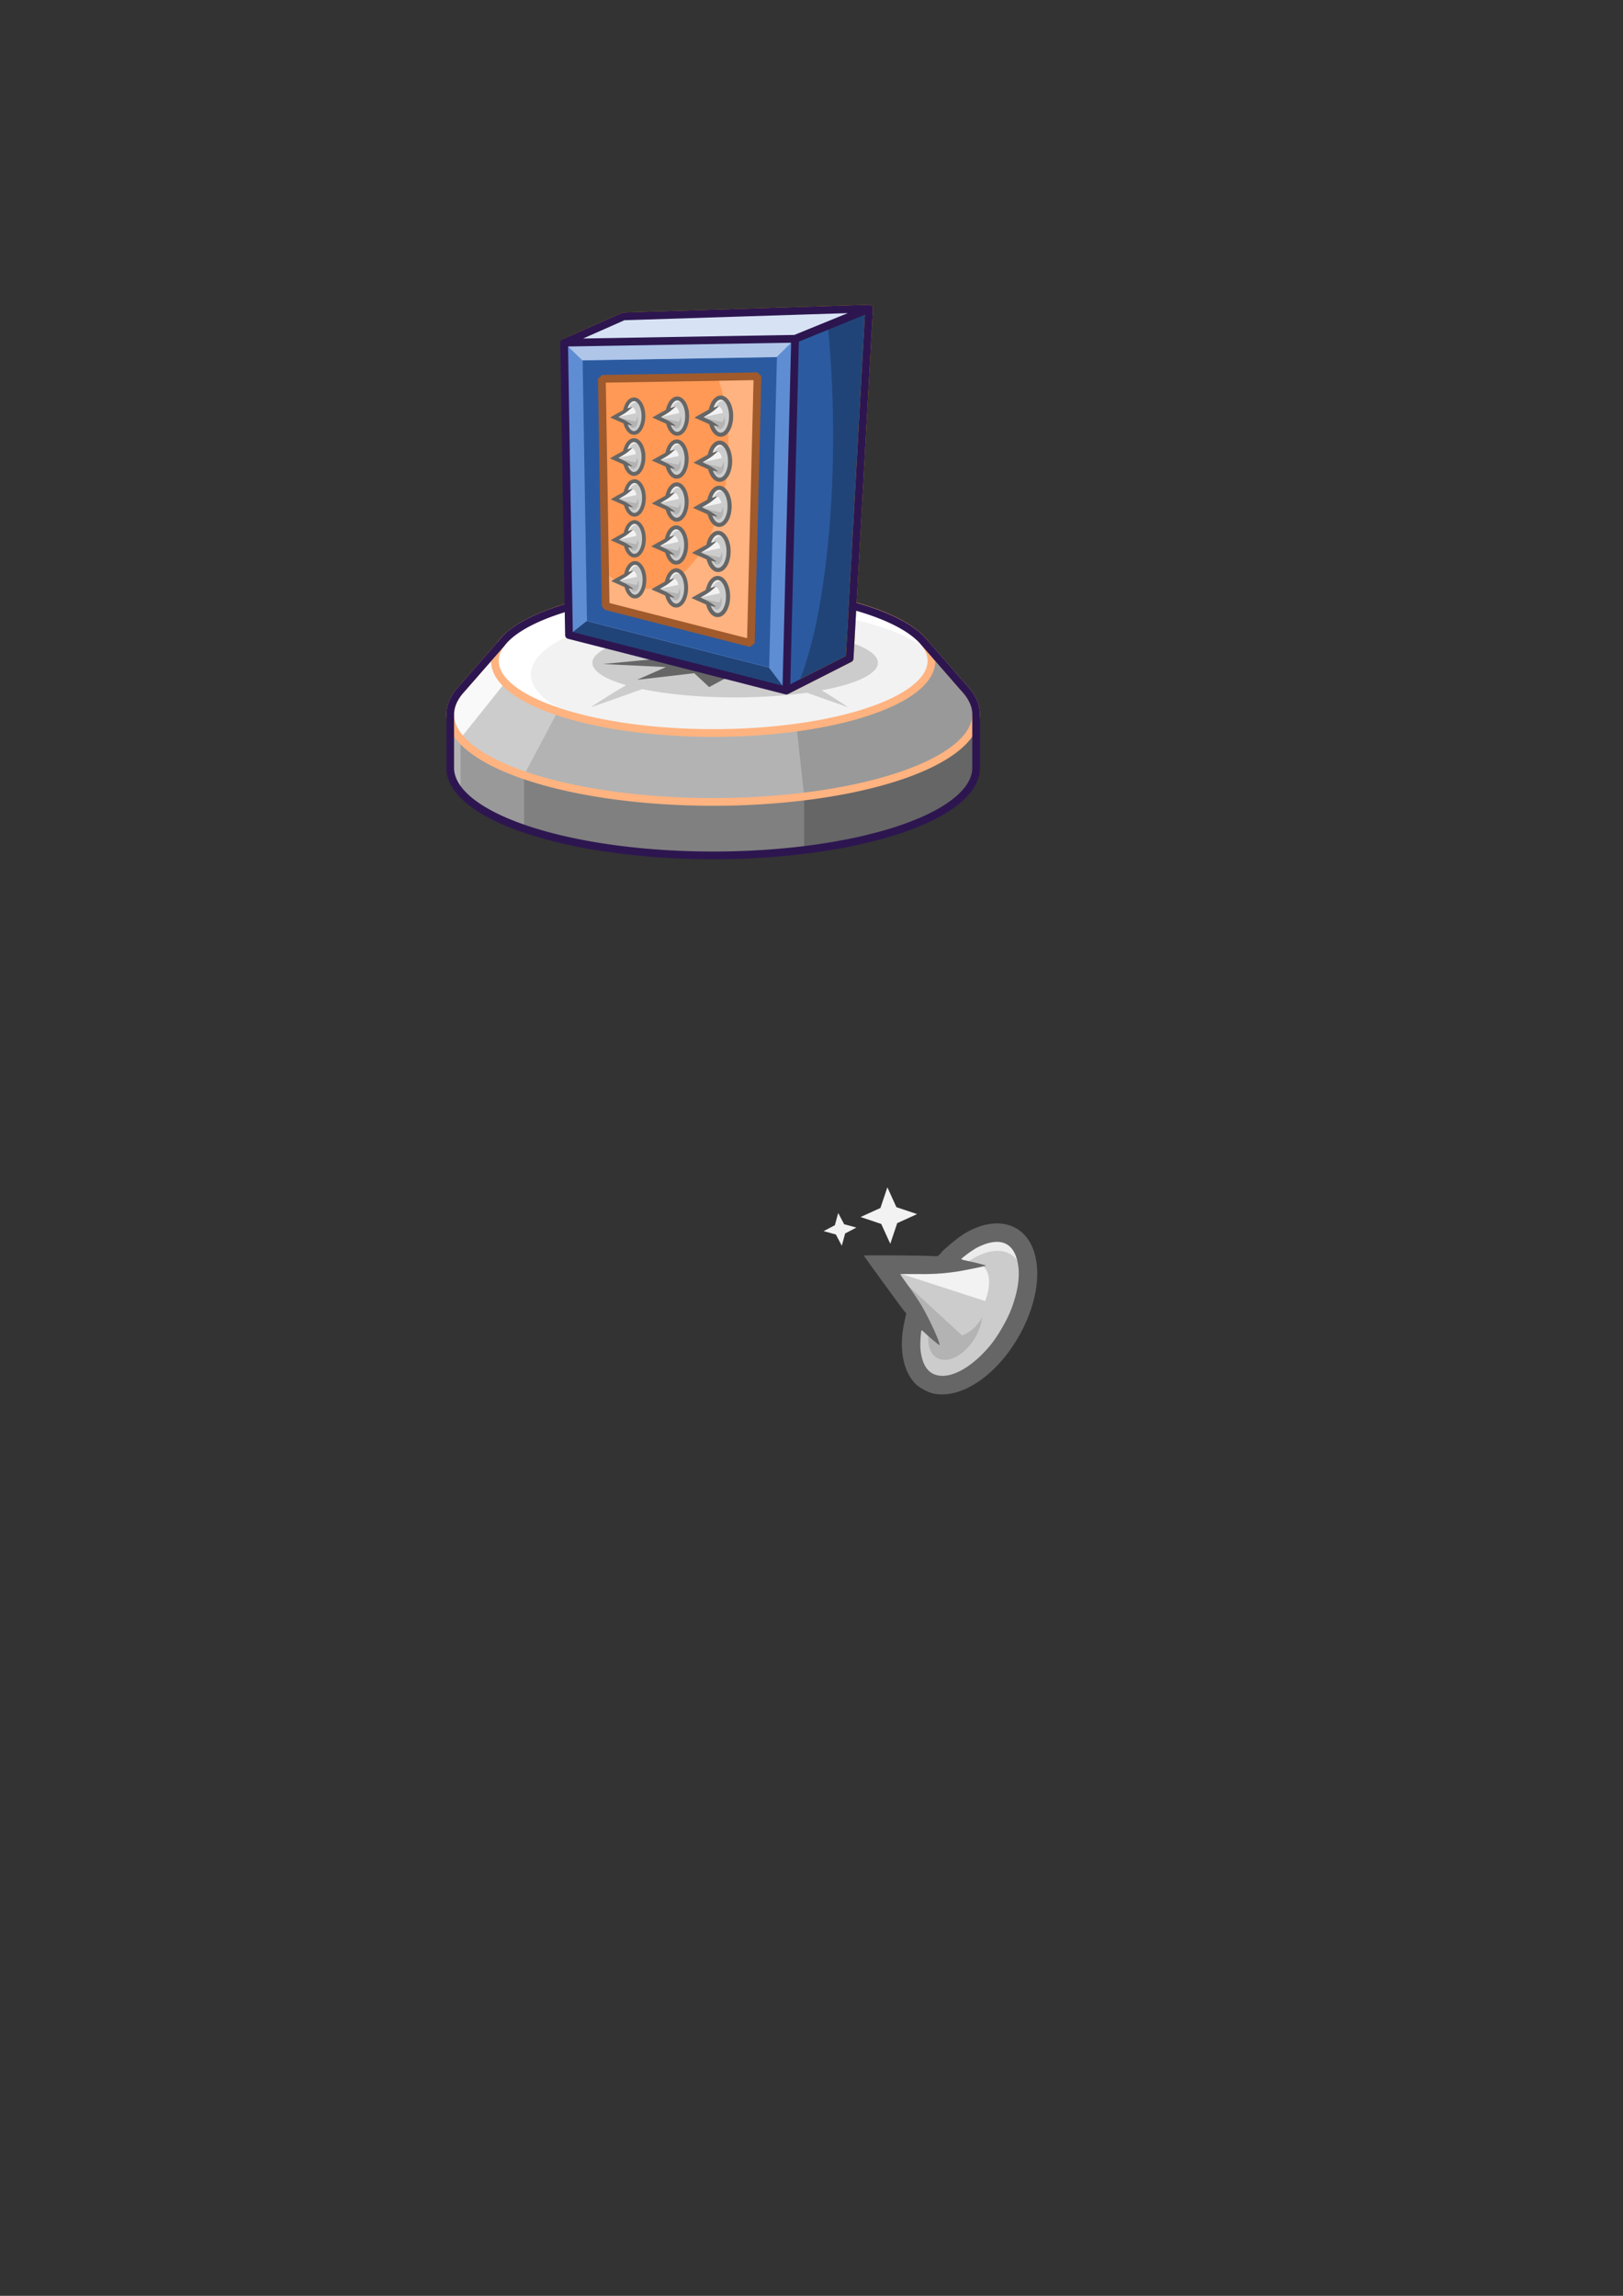 <?xml version="1.0" encoding="UTF-8" standalone="no"?>
<!-- Created with Inkscape (http://www.inkscape.org/) -->

<svg
   width="210mm"
   height="297mm"
   viewBox="0 0 210 297"
   version="1.1"
   id="svg5"
   sodipodi:docname="WallFactory-100.svg"
   inkscape:version="1.1 (c68e22c387, 2021-05-23)"
   xmlns:inkscape="http://www.inkscape.org/namespaces/inkscape"
   xmlns:sodipodi="http://sodipodi.sourceforge.net/DTD/sodipodi-0.dtd"
   xmlns="http://www.w3.org/2000/svg"
   xmlns:svg="http://www.w3.org/2000/svg">
  <rect x="0" y="0" width="210" height="297" fill="#333333" stroke="none"/>
  <sodipodi:namedview
     id="namedview7"
     pagecolor="#ffffff"
     bordercolor="#666666"
     borderopacity="1.0"
     inkscape:pageshadow="2"
     inkscape:pageopacity="0.0"
     inkscape:pagecheckerboard="0"
     inkscape:document-units="mm"
     showgrid="false"
     inkscape:snap-smooth-nodes="true"
     inkscape:object-paths="true"
     inkscape:snap-global="false"
     inkscape:zoom="1.4142136"
     inkscape:cx="416.48589"
     inkscape:cy="449.36636"
     inkscape:window-width="1920"
     inkscape:window-height="951"
     inkscape:window-x="-8"
     inkscape:window-y="-8"
     inkscape:window-maximized="1"
     inkscape:current-layer="layer1" />
  <defs
     id="defs2">
    <inkscape:path-effect
       effect="taper_stroke"
       id="path-effect9682"
       is_visible="true"
       lpeversion="1"
       stroke_width="0.5"
       attach_start="0.6"
       end_offset="0.6"
       start_smoothing="0.5"
       end_smoothing="0.5"
       jointype="extrapolated"
       start_shape="center"
       end_shape="center"
       miter_limit="100" />
    <inkscape:path-effect
       effect="taper_stroke"
       id="path-effect2362"
       is_visible="true"
       lpeversion="1"
       stroke_width="1.9"
       attach_start="0.5"
       end_offset="0.5"
       start_smoothing="0.5"
       end_smoothing="0.5"
       jointype="extrapolated"
       start_shape="center"
       end_shape="center"
       miter_limit="100" />
    <inkscape:path-effect
       effect="fill_between_many"
       method="bsplinespiro"
       linkedpaths="#path9315,0,1"
       id="path-effect9684"
       join="true"
       close="true"
       autoreverse="true" />
  </defs>
  <g
     inkscape:label="Layer 1"
     inkscape:groupmode="layer"
     id="layer1">
    <path
       id="ellipse1587"
       style="fill:#808080;stroke:none;stroke-width:1;stroke-linecap:round;stroke-linejoin:round"
       d="m 92.277,88.007 a 34.024,11.326 0 0 0 -26.935,4.408 h -7.089 v 6.918 A 34.024,11.326 0 0 0 92.277,110.659 34.024,11.326 0 0 0 126.301,99.333 v -6.918 h -7.089 a 34.024,11.326 0 0 0 -26.935,-4.408 z" />
    <path
       id="path8609"
       style="font-variation-settings:normal;opacity:1;vector-effect:none;fill:#666666;fill-opacity:1;stroke:none;stroke-width:1;stroke-linecap:butt;stroke-linejoin:miter;stroke-miterlimit:4;stroke-dasharray:none;stroke-dashoffset:0;stroke-opacity:1;-inkscape-stroke:none;stop-color:#000000;stop-opacity:1"
       d="m 107.81,89.268 -4.725,4.847 0.966,8.925 v 6.915 a 34.024,11.326 0 0 0 22.25,-10.623 v -6.918 h -7.089 A 34.024,11.326 0 0 0 107.81,89.268 Z" />
    <path
       id="path3977"
       style="font-variation-settings:normal;opacity:1;vector-effect:none;fill:#999999;fill-opacity:1;stroke:none;stroke-width:1;stroke-linecap:butt;stroke-linejoin:miter;stroke-miterlimit:4;stroke-dasharray:none;stroke-dashoffset:0;stroke-opacity:1;-inkscape-stroke:none;stop-color:#000000;stop-opacity:1"
       d="m 66.086,92.129 a 34.024,11.326 0 0 0 -0.743,0.286 h -7.089 v 6.918 a 34.024,11.326 0 0 0 9.558,7.844 v -6.918 z" />
    <path
       id="path3767"
       style="font-variation-settings:normal;opacity:1;vector-effect:none;fill:#b3b3b3;fill-opacity:1;stroke:none;stroke-width:1;stroke-linecap:butt;stroke-linejoin:miter;stroke-miterlimit:4;stroke-dasharray:none;stroke-dashoffset:0;stroke-opacity:1;-inkscape-stroke:none;stop-color:#000000;stop-opacity:1"
       d="m 58.254,92.415 v 6.918 a 34.024,11.326 0 0 0 1.346,3.092 v -6.918 l 0.223,-3.092 z" />
    <path
       id="ellipse1585"
       style="fill:#b3b3b3;stroke:none;stroke-width:1;stroke-linecap:round;stroke-linejoin:round"
       d="m 92.277,81.089 a 34.024,11.326 0 0 0 -17.008,1.517 l -9.746,-0.099 -5.899,6.745 a 34.024,11.326 0 0 0 -0.246,0.281 l -0.048,0.055 h 0.009 a 34.024,11.326 0 0 0 -1.087,2.827 34.024,11.326 0 0 0 34.024,11.326 34.024,11.326 0 0 0 34.024,-11.326 34.024,11.326 0 0 0 -1.08,-2.827 h 0.002 l -0.022,-0.025 a 34.024,11.326 0 0 0 -0.54,-0.621 l -5.123,-5.885 -8.488,-0.086 A 34.024,11.326 0 0 0 92.278,81.089 Z" />
    <path
       id="path8691"
       style="font-variation-settings:normal;opacity:1;vector-effect:none;fill:#999999;fill-opacity:1;stroke:none;stroke-width:1;stroke-linecap:butt;stroke-linejoin:miter;stroke-miterlimit:4;stroke-dasharray:none;stroke-dashoffset:0;stroke-opacity:1;-inkscape-stroke:none;stop-color:#000000;stop-opacity:1"
       d="m 113.921,82.999 -10.835,11.116 0.966,8.923 a 34.024,11.326 0 0 0 22.25,-10.623 34.024,11.326 0 0 0 -1.08,-2.827 h 0.002 l -0.022,-0.025 a 34.024,11.326 0 0 0 -0.54,-0.621 l -5.123,-5.885 z" />
    <path
       id="path3408"
       style="font-variation-settings:normal;opacity:1;vector-effect:none;fill:#cccccc;fill-opacity:1;stroke:none;stroke-width:1;stroke-linecap:butt;stroke-linejoin:miter;stroke-miterlimit:4;stroke-dasharray:none;stroke-dashoffset:0;stroke-opacity:1;-inkscape-stroke:none;stop-color:#000000;stop-opacity:1"
       d="m 77.323,82.258 a 34.024,11.326 0 0 0 -2.053,0.348 l -9.746,-0.099 -5.899,6.745 a 34.024,11.326 0 0 0 -0.246,0.281 l -0.048,0.055 h 0.009 a 34.024,11.326 0 0 0 -1.087,2.827 34.024,11.326 0 0 0 9.558,7.844 z" />
    <path
       id="path3262"
       style="fill:#f9f9f9;stroke:none;stroke-width:1;stroke-linecap:round;stroke-linejoin:round"
       d="m 65.524,82.506 -5.899,6.745 a 34.024,11.326 0 0 0 -0.246,0.281 l -0.048,0.055 h 0.009 a 34.024,11.326 0 0 0 -1.087,2.827 34.024,11.326 0 0 0 1.346,3.092 l 9.861,-12.344 -0.474,-0.622 z" />
    <path
       id="path3355"
       style="fill:none;stroke:#ffb380;stroke-width:1;stroke-linecap:round;stroke-linejoin:round"
       d="m 92.277,81.089 a 34.024,11.326 0 0 0 -17.008,1.517 l -9.746,-0.099 -5.899,6.745 a 34.024,11.326 0 0 0 -0.246,0.281 l -0.048,0.055 h 0.009 a 34.024,11.326 0 0 0 -1.087,2.827 34.024,11.326 0 0 0 34.024,11.326 34.024,11.326 0 0 0 34.024,-11.326 34.024,11.326 0 0 0 -1.08,-2.827 h 0.002 l -0.022,-0.025 a 34.024,11.326 0 0 0 -0.54,-0.621 l -5.123,-5.885 -8.488,-0.086 A 34.024,11.326 0 0 0 92.278,81.089 Z" />
    <ellipse
       style="fill:#ffffff;stroke:none;stroke-width:1;stroke-linecap:round;stroke-linejoin:round"
       id="path1503"
       cx="92.277"
       cy="85.497"
       rx="28.244"
       ry="9.329" />
    <path
       id="path3026"
       style="fill:#f2f2f2;stroke:none;stroke-width:1;stroke-linecap:round;stroke-linejoin:round"
       d="m 74.937,92.858 a 28.244,9.329 0 0 0 0.146,0.04 28.244,9.329 0 0 0 1.503,0.355 28.244,9.329 0 0 0 1.569,0.323 28.244,9.329 0 0 0 1.631,0.288 28.244,9.329 0 0 0 1.683,0.251 28.244,9.329 0 0 0 1.73,0.216 28.244,9.329 0 0 0 1.769,0.177 28.244,9.329 0 0 0 1.799,0.138 28.244,9.329 0 0 0 1.824,0.099 28.244,9.329 0 0 0 1.839,0.06 28.244,9.329 0 0 0 1.847,0.02 28.244,9.329 0 0 0 1.847,-0.02 28.244,9.329 0 0 0 1.839,-0.06 28.244,9.329 0 0 0 1.823,-0.099 28.244,9.329 0 0 0 1.8,-0.138 28.244,9.329 0 0 0 1.768,-0.177 28.244,9.329 0 0 0 1.73,-0.216 28.244,9.329 0 0 0 1.684,-0.251 28.244,9.329 0 0 0 1.63,-0.288 28.244,9.329 0 0 0 1.57,-0.323 28.244,9.329 0 0 0 1.502,-0.355 28.244,9.329 0 0 0 1.428,-0.387 28.244,9.329 0 0 0 1.349,-0.418 28.244,9.329 0 0 0 1.264,-0.445 28.244,9.329 0 0 0 1.172,-0.472 28.244,9.329 0 0 0 1.076,-0.496 28.244,9.329 0 0 0 0.976,-0.519 28.244,9.329 0 0 0 0.872,-0.538 28.244,9.329 0 0 0 0.763,-0.556 28.244,9.329 0 0 0 0.651,-0.571 28.244,9.329 0 0 0 0.537,-0.584 28.244,9.329 0 0 0 0.42,-0.595 28.244,9.329 0 0 0 0.301,-0.603 28.244,9.329 0 0 0 0.181,-0.607 28.244,9.329 0 0 0 0.06,-0.61 28.244,9.329 0 0 0 -0.007,-0.206 28.244,9.329 0 0 0 -0.021,-0.207 28.244,9.329 0 0 0 -0.035,-0.206 28.244,9.329 0 0 0 -0.048,-0.205 28.244,9.329 0 0 0 -0.062,-0.205 28.244,9.329 0 0 0 -0.014,-0.039 26.542,8.699 0 0 0 -6.9e-4,-6.92e-4 26.542,8.699 0 0 0 -25.093,-5.865 26.542,8.699 0 0 0 -26.542,8.699 26.542,8.699 0 0 0 6.239,5.596 z" />
    <path
       id="path2111"
       style="fill:#cccccc;stroke:none;stroke-width:1;stroke-linecap:round;stroke-linejoin:round"
       d="m 76.46,79.019 c 0,0 3.316,1.348 7.813,3.108 a 18.472,4.475 0 0 0 -7.624,3.619 18.472,4.475 0 0 0 4.368,2.888 c -2.79,1.629 -4.557,2.86 -4.557,2.86 0,0 2.776,-0.963 6.654,-2.348 a 18.472,4.475 0 0 0 12.007,1.076 18.472,4.475 0 0 0 9.283,-0.607 c 3.189,1.134 5.337,1.879 5.337,1.879 0,0 -1.303,-0.906 -3.426,-2.188 a 18.472,4.475 0 0 0 7.277,-3.559 18.472,4.475 0 0 0 -10.579,-4.046 c 3.918,-1.541 6.727,-2.681 6.727,-2.681 0,0 -5.401,0.568 -11.759,2.307 a 18.472,4.475 0 0 0 -2.861,-0.054 18.472,4.475 0 0 0 -6.171,0.258 C 82.281,79.631 76.46,79.019 76.46,79.019 Z" />
    <path
       id="path7717"
       style="fill:#666666;stroke:none;stroke-width:1;stroke-linecap:round;stroke-linejoin:round"
       inkscape:transform-center-x="0.20277074"
       inkscape:transform-center-y="0.055365081"
       d="m 107.432,86.411 -8.331,0.11 2.531,1.756 -6.701,-1.099 -3.173,1.705 -1.935,-1.793 -7.392,0.855 3.736,-1.648 -8.152,-0.394 7.659,-0.732 -5.098,-1.459 7.998,0.526 0.342,-1.842 4.595,1.539 5.622,-1.362 -0.958,1.831 8.271,-0.245 -6.063,1.267 z" />
    <ellipse
       style="fill:none;stroke:#ffb380;stroke-width:1;stroke-linecap:round;stroke-linejoin:round"
       id="ellipse3029"
       cx="92.277"
       cy="85.497"
       rx="28.244"
       ry="9.329" />
    <path
       style="font-variation-settings:normal;opacity:1;vector-effect:none;fill:#214478;fill-opacity:1;stroke:#d4aa00;stroke-width:1;stroke-linecap:butt;stroke-linejoin:round;stroke-miterlimit:4;stroke-dasharray:none;stroke-dashoffset:0;stroke-opacity:1;-inkscape-stroke:none;stop-color:#000000;stop-opacity:1"
       d="m 72.992,44.334 7.691,-3.404 31.774,-1.009 -2.522,45.258 -8.196,4.16"
       id="path859"
       sodipodi:nodetypes="ccccc" />
    <path
       id="path7304"
       style="font-variation-settings:normal;opacity:1;vector-effect:none;fill:#2c5aa0;fill-opacity:1;stroke:none;stroke-width:1;stroke-linecap:butt;stroke-linejoin:round;stroke-miterlimit:4;stroke-dasharray:none;stroke-dashoffset:0;stroke-opacity:1;-inkscape-stroke:none;stop-color:#000000;stop-opacity:1"
       d="m 106.88,40.099 -16.008,0.508 a 8.889,36.875 0 0 0 -0.857,15.767 8.889,36.875 0 0 0 0.882,15.99 l 10.845,16.977 1.481,-0.752 a 8.889,36.875 0 0 0 4.571,-32.215 8.889,36.875 0 0 0 -0.913,-16.275 z" />
    <path
       style="font-variation-settings:normal;opacity:1;vector-effect:none;fill:#5f8dd3;fill-opacity:1;stroke:none;stroke-width:1;stroke-linecap:butt;stroke-linejoin:round;stroke-miterlimit:4;stroke-dasharray:none;stroke-dashoffset:0;stroke-opacity:1;-inkscape-stroke:none;stop-color:#000000;stop-opacity:1"
       d="m 72.992,44.334 0.63,37.82 28.118,7.186 1.135,-45.51 z"
       id="path857" />
    <path
       style="font-variation-settings:normal;opacity:1;vector-effect:none;fill:none;fill-opacity:1;stroke:#000000;stroke-width:1;stroke-linecap:butt;stroke-linejoin:round;stroke-miterlimit:4;stroke-dasharray:none;stroke-dashoffset:0;stroke-opacity:1;-inkscape-stroke:none;stop-color:#000000;stop-opacity:1"
       d="m 102.875,43.83 9.583,-3.908"
       id="path1313" />
    <path
       id="path4647"
       style="font-variation-settings:normal;opacity:1;vector-effect:none;fill:#2c5aa0;fill-opacity:1;stroke:none;stroke-width:0.765;stroke-linecap:butt;stroke-linejoin:round;stroke-miterlimit:4;stroke-dasharray:none;stroke-dashoffset:0;stroke-opacity:1;-inkscape-stroke:none;stop-color:#000000;stop-opacity:1"
       sodipodi:type="inkscape:offset"
       inkscape:radius="-1.7786216"
       inkscape:original="M 92.378906 42.910156 L 69.525391 43.296875 L 70.007812 72.224609 L 91.509766 77.720703 L 92.378906 42.910156 z "
       d="m 90.555,44.721 -19.221,0.324 0.43,25.793 18.025,4.607 z"
       transform="matrix(1.308,0,0,1.307,-17.918,-12.271)" />
    <path
       id="path1395"
       style="font-variation-settings:normal;opacity:1;vector-effect:none;fill:#ff9955;fill-opacity:1;stroke:none;stroke-width:0.765;stroke-linecap:butt;stroke-linejoin:round;stroke-miterlimit:4;stroke-dasharray:none;stroke-dashoffset:0;stroke-opacity:1;-inkscape-stroke:none;stop-color:#000000;stop-opacity:1"
       sodipodi:type="inkscape:offset"
       inkscape:radius="-3.6512344"
       inkscape:original="M 92.378906 42.910156 L 69.525391 43.296875 L 70.007812 72.224609 L 91.509766 77.720703 L 92.378906 42.910156 z "
       d="m 88.633,46.625 -15.396,0.262 0.375,22.49 14.363,3.672 z"
       transform="matrix(1.308,0,0,1.307,-17.918,-12.271)" />
    <path
       id="path4569"
       style="font-variation-settings:normal;opacity:1;vector-effect:none;fill:#ffb380;fill-opacity:1;stroke:none;stroke-width:1;stroke-linecap:butt;stroke-linejoin:round;stroke-miterlimit:4;stroke-dasharray:none;stroke-dashoffset:0;stroke-opacity:1;-inkscape-stroke:none;stop-color:#000000;stop-opacity:1"
       d="m 97.977,48.686 -5.092,0.086 a 10.885,18.45 0 0 1 1.373,8.969 10.885,18.45 0 0 1 -10.885,18.45 10.885,18.45 0 0 1 -5.111,-2.167 l 0.074,4.408 18.781,4.8 z" />
    <path
       id="path4609"
       style="font-variation-settings:normal;opacity:1;vector-effect:none;fill:none;fill-opacity:1;stroke:#a05a2c;stroke-width:0.765;stroke-linecap:butt;stroke-linejoin:bevel;stroke-miterlimit:4;stroke-dasharray:none;stroke-dashoffset:0;stroke-opacity:1;-inkscape-stroke:none;stop-color:#000000;stop-opacity:1"
       sodipodi:type="inkscape:offset"
       inkscape:radius="-3.6512344"
       inkscape:original="M 92.378906 42.910156 L 69.525391 43.296875 L 70.007812 72.224609 L 91.509766 77.720703 L 92.378906 42.910156 z "
       d="m 88.633,46.625 -15.396,0.262 0.375,22.49 14.363,3.672 z"
       transform="matrix(1.308,0,0,1.307,-17.918,-12.271)" />
    <path
       style="font-variation-settings:normal;opacity:1;vector-effect:none;fill:#afc6e9;fill-opacity:1;stroke:none;stroke-width:1;stroke-linecap:butt;stroke-linejoin:miter;stroke-miterlimit:4;stroke-dasharray:none;stroke-dashoffset:0;stroke-opacity:1;-inkscape-stroke:none;stop-color:#000000;stop-opacity:1"
       d="m 72.992,44.334 2.365,2.286 25.133,-0.424 2.385,-2.366 z"
       id="path4836" />
    <path
       style="font-variation-settings:normal;opacity:1;vector-effect:none;fill:#214478;fill-opacity:1;stroke:none;stroke-width:1;stroke-linecap:butt;stroke-linejoin:miter;stroke-miterlimit:4;stroke-dasharray:none;stroke-dashoffset:0;stroke-opacity:1;-inkscape-stroke:none;stop-color:#000000;stop-opacity:1"
       d="M 75.919,80.341 73.622,82.154 101.74,89.34 99.489,86.364 Z"
       id="path5037" />
    <path
       style="font-variation-settings:normal;opacity:1;vector-effect:none;fill:#d7e3f4;fill-opacity:1;stroke:none;stroke-width:1;stroke-linecap:butt;stroke-linejoin:miter;stroke-miterlimit:4;stroke-dasharray:none;stroke-dashoffset:0;stroke-opacity:1;-inkscape-stroke:none;stop-color:#000000;stop-opacity:1"
       d="m 72.992,44.334 c 7.691,-3.404 7.691,-3.404 7.691,-3.404 l 31.774,-1.009 -9.583,3.908 z"
       id="path6247" />
    <path
       id="path7565"
       style="font-variation-settings:normal;opacity:1;vector-effect:none;fill:none;fill-opacity:1;stroke:#2d1650;stroke-width:1;stroke-linecap:butt;stroke-linejoin:round;stroke-miterlimit:4;stroke-dasharray:none;stroke-dashoffset:0;stroke-opacity:1;-inkscape-stroke:none;stop-color:#000000;stop-opacity:1"
       d="m 72.992,44.334 c 7.691,-3.404 7.691,-3.404 7.691,-3.404 l 31.774,-1.009 -9.583,3.908 z m 0,0 7.691,-3.404 31.774,-1.009 -2.522,45.258 -8.196,4.16 m 10.718,-49.418 -31.774,1.008 -7.692,3.404 0.57,34.198 a 28.244,9.329 0 0 0 -8.038,3.974 h -6.74e-4 l -0.013,0.015 a 28.244,9.329 0 0 0 -0.62,0.709 l -5.266,6.022 a 34.024,11.326 0 0 0 -0.246,0.281 l -0.048,0.055 h 0.009 a 34.024,11.326 0 0 0 -1.087,2.827 v 6.918 A 34.024,11.326 0 0 0 92.277,110.659 34.024,11.326 0 0 0 126.301,99.333 v -6.918 a 34.024,11.326 0 0 0 -1.08,-2.827 h 0.003 l -0.022,-0.025 a 34.024,11.326 0 0 0 -0.54,-0.621 l -5.123,-5.885 a 28.244,9.329 0 0 0 -9.222,-4.696 z m -39.466,4.412 0.63,37.82 28.118,7.186 1.135,-45.51 z" />
    <g
       id="g14380"
       transform="translate(26.325,-0.579)">
      <path
         style="font-variation-settings:normal;opacity:1;vector-effect:none;fill:#cccccc;fill-opacity:1;stroke:none;stroke-width:1;stroke-linecap:butt;stroke-linejoin:miter;stroke-miterlimit:4;stroke-dasharray:none;stroke-dashoffset:0;stroke-opacity:1;-inkscape-stroke:none;stop-color:#000000;stop-opacity:1"
         d="m 53.233,54.514 1.296,-0.767 0.511,-1.21 0.716,-0.307 0.938,0.716 0.222,1.688 -0.545,1.722 -0.767,0.188 -0.886,-0.75 -0.307,-0.75 z"
         id="path11652" />
      <path
         id="path11963"
         style="fill:#f2f2f2;stroke:none;stroke-width:0.5;stroke-linecap:butt;stroke-linejoin:round;stroke-miterlimit:4;stroke-dasharray:none"
         d="m 55.406,53.27 a 0.571,1.04 0 0 0 -0.377,0.26 l -1.087,0.592 -0.526,0.435 0.024,0.014 2.515,-0.538 a 0.571,1.04 0 0 0 -0.549,-0.763 z" />
      <path
         id="path12700"
         style="fill:#b3b3b3;stroke:none;stroke-width:0.5;stroke-linecap:butt;stroke-linejoin:round;stroke-miterlimit:4;stroke-dasharray:none"
         d="m 56.095,54.43 c 0.001,0.019 0.002,0.039 0.002,0.058 -8e-6,0.242 -0.082,0.461 -0.213,0.62 l -2.246,-0.505 0.931,0.507 -0.02,0.034 0.418,0.182 0.099,0.054 c 0.097,0.341 0.309,0.56 0.543,0.56 0.329,-2.64e-4 0.596,-0.429 0.596,-0.959 -1.27e-4,-0.198 -0.038,-0.391 -0.11,-0.552 z" />
      <path
         id="path14191"
         style="font-variation-settings:normal;opacity:1;vector-effect:none;fill:#ececec;fill-opacity:1;stroke:none;stroke-width:1;stroke-linecap:butt;stroke-linejoin:miter;stroke-miterlimit:4;stroke-dasharray:none;stroke-dashoffset:0;stroke-opacity:1;-inkscape-stroke:none;stop-color:#000000;stop-opacity:1"
         d="m 56.012,52.288 -0.82,0.097 -0.603,1.205 0.406,-0.079 a 1.175,2.314 0 0 1 0.914,-0.861 1.175,2.314 0 0 1 0.751,0.535 l 0.026,-0.005 z" />
      <path
         style="fill:#666666;stroke:none;stroke-width:0.5;stroke-linecap:butt;stroke-linejoin:round;stroke-miterlimit:4;stroke-dasharray:none"
         d="M 55.477,56.807 C 55.024,56.692 54.62,56.219 54.409,55.556 l -0.069,-0.218 -0.089,-0.031 c -0.075,-0.027 -1.579,-0.695 -1.619,-0.719 -0.014,-0.009 1.27,-0.739 1.526,-0.868 0.135,-0.068 0.15,-0.08 0.166,-0.139 0.01,-0.035 0.018,-0.074 0.018,-0.085 2.65e-4,-0.061 0.163,-0.502 0.24,-0.653 0.452,-0.879 1.24,-1.109 1.852,-0.539 0.46,0.428 0.738,1.223 0.738,2.108 0,1.161 -0.479,2.137 -1.165,2.372 -0.137,0.047 -0.39,0.058 -0.529,0.023 z m 0.441,-0.509 c 0.332,-0.152 0.61,-0.656 0.726,-1.317 0.055,-0.314 0.055,-0.824 0,-1.138 -0.094,-0.538 -0.27,-0.93 -0.528,-1.175 -0.286,-0.272 -0.582,-0.257 -0.866,0.044 -0.064,0.068 -0.151,0.185 -0.193,0.259 -0.082,0.145 -0.197,0.416 -0.182,0.43 0.005,0.005 0.08,-0.015 0.168,-0.044 0.177,-0.059 0.462,-0.139 0.469,-0.132 0.008,0.008 -0.4,0.371 -0.558,0.498 -0.314,0.251 -0.537,0.397 -1.017,0.665 -0.133,0.075 -0.243,0.139 -0.243,0.144 -1.3e-4,0.005 0.154,0.078 0.343,0.162 0.189,0.084 0.436,0.206 0.549,0.27 0.374,0.212 0.972,0.643 0.909,0.656 -0.03,0.006 -0.43,-0.067 -0.536,-0.098 -0.037,-0.011 -0.055,-0.01 -0.055,0.002 0,0.031 0.129,0.294 0.195,0.397 0.035,0.055 0.107,0.146 0.16,0.201 0.214,0.224 0.429,0.281 0.659,0.176 z"
         id="path11206" />
    </g>
    <g
       id="g14431"
       transform="translate(26.325,4.713)">
      <path
         style="font-variation-settings:normal;opacity:1;vector-effect:none;fill:#cccccc;fill-opacity:1;stroke:none;stroke-width:1;stroke-linecap:butt;stroke-linejoin:miter;stroke-miterlimit:4;stroke-dasharray:none;stroke-dashoffset:0;stroke-opacity:1;-inkscape-stroke:none;stop-color:#000000;stop-opacity:1"
         d="m 53.233,54.514 1.296,-0.767 0.511,-1.21 0.716,-0.307 0.938,0.716 0.222,1.688 -0.545,1.722 -0.767,0.188 -0.886,-0.75 -0.307,-0.75 z"
         id="path14421" />
      <path
         id="path14423"
         style="fill:#f2f2f2;stroke:none;stroke-width:0.5;stroke-linecap:butt;stroke-linejoin:round;stroke-miterlimit:4;stroke-dasharray:none"
         d="m 55.406,53.27 a 0.571,1.04 0 0 0 -0.377,0.26 l -1.087,0.592 -0.526,0.435 0.024,0.014 2.515,-0.538 a 0.571,1.04 0 0 0 -0.549,-0.763 z" />
      <path
         id="path14425"
         style="fill:#b3b3b3;stroke:none;stroke-width:0.5;stroke-linecap:butt;stroke-linejoin:round;stroke-miterlimit:4;stroke-dasharray:none"
         d="m 56.095,54.43 c 0.001,0.019 0.002,0.039 0.002,0.058 -8e-6,0.242 -0.082,0.461 -0.213,0.62 l -2.246,-0.505 0.931,0.507 -0.02,0.034 0.418,0.182 0.099,0.054 c 0.097,0.341 0.309,0.56 0.543,0.56 0.329,-2.64e-4 0.596,-0.429 0.596,-0.959 -1.27e-4,-0.198 -0.038,-0.391 -0.11,-0.552 z" />
      <path
         id="path14427"
         style="font-variation-settings:normal;opacity:1;vector-effect:none;fill:#ececec;fill-opacity:1;stroke:none;stroke-width:1;stroke-linecap:butt;stroke-linejoin:miter;stroke-miterlimit:4;stroke-dasharray:none;stroke-dashoffset:0;stroke-opacity:1;-inkscape-stroke:none;stop-color:#000000;stop-opacity:1"
         d="m 56.012,52.288 -0.82,0.097 -0.603,1.205 0.406,-0.079 a 1.175,2.314 0 0 1 0.914,-0.861 1.175,2.314 0 0 1 0.751,0.535 l 0.026,-0.005 z" />
      <path
         style="fill:#666666;stroke:none;stroke-width:0.5;stroke-linecap:butt;stroke-linejoin:round;stroke-miterlimit:4;stroke-dasharray:none"
         d="M 55.477,56.807 C 55.024,56.692 54.62,56.219 54.409,55.556 l -0.069,-0.218 -0.089,-0.031 c -0.075,-0.027 -1.579,-0.695 -1.619,-0.719 -0.014,-0.009 1.27,-0.739 1.526,-0.868 0.135,-0.068 0.15,-0.08 0.166,-0.139 0.01,-0.035 0.018,-0.074 0.018,-0.085 2.65e-4,-0.061 0.163,-0.502 0.24,-0.653 0.452,-0.879 1.24,-1.109 1.852,-0.539 0.46,0.428 0.738,1.223 0.738,2.108 0,1.161 -0.479,2.137 -1.165,2.372 -0.137,0.047 -0.39,0.058 -0.529,0.023 z m 0.441,-0.509 c 0.332,-0.152 0.61,-0.656 0.726,-1.317 0.055,-0.314 0.055,-0.824 0,-1.138 -0.094,-0.538 -0.27,-0.93 -0.528,-1.175 -0.286,-0.272 -0.582,-0.257 -0.866,0.044 -0.064,0.068 -0.151,0.185 -0.193,0.259 -0.082,0.145 -0.197,0.416 -0.182,0.43 0.005,0.005 0.08,-0.015 0.168,-0.044 0.177,-0.059 0.462,-0.139 0.469,-0.132 0.008,0.008 -0.4,0.371 -0.558,0.498 -0.314,0.251 -0.537,0.397 -1.017,0.665 -0.133,0.075 -0.243,0.139 -0.243,0.144 -1.3e-4,0.005 0.154,0.078 0.343,0.162 0.189,0.084 0.436,0.206 0.549,0.27 0.374,0.212 0.972,0.643 0.909,0.656 -0.03,0.006 -0.43,-0.067 -0.536,-0.098 -0.037,-0.011 -0.055,-0.01 -0.055,0.002 0,0.031 0.129,0.294 0.195,0.397 0.035,0.055 0.107,0.146 0.16,0.201 0.214,0.224 0.429,0.281 0.659,0.176 z"
         id="path14429" />
    </g>
    <g
       id="g14443"
       transform="translate(26.391,10.005)">
      <path
         style="font-variation-settings:normal;opacity:1;vector-effect:none;fill:#cccccc;fill-opacity:1;stroke:none;stroke-width:1;stroke-linecap:butt;stroke-linejoin:miter;stroke-miterlimit:4;stroke-dasharray:none;stroke-dashoffset:0;stroke-opacity:1;-inkscape-stroke:none;stop-color:#000000;stop-opacity:1"
         d="m 53.233,54.514 1.296,-0.767 0.511,-1.21 0.716,-0.307 0.938,0.716 0.222,1.688 -0.545,1.722 -0.767,0.188 -0.886,-0.75 -0.307,-0.75 z"
         id="path14433" />
      <path
         id="path14435"
         style="fill:#f2f2f2;stroke:none;stroke-width:0.5;stroke-linecap:butt;stroke-linejoin:round;stroke-miterlimit:4;stroke-dasharray:none"
         d="m 55.406,53.27 a 0.571,1.04 0 0 0 -0.377,0.26 l -1.087,0.592 -0.526,0.435 0.024,0.014 2.515,-0.538 a 0.571,1.04 0 0 0 -0.549,-0.763 z" />
      <path
         id="path14437"
         style="fill:#b3b3b3;stroke:none;stroke-width:0.5;stroke-linecap:butt;stroke-linejoin:round;stroke-miterlimit:4;stroke-dasharray:none"
         d="m 56.095,54.43 c 0.001,0.019 0.002,0.039 0.002,0.058 -8e-6,0.242 -0.082,0.461 -0.213,0.62 l -2.246,-0.505 0.931,0.507 -0.02,0.034 0.418,0.182 0.099,0.054 c 0.097,0.341 0.309,0.56 0.543,0.56 0.329,-2.64e-4 0.596,-0.429 0.596,-0.959 -1.27e-4,-0.198 -0.038,-0.391 -0.11,-0.552 z" />
      <path
         id="path14439"
         style="font-variation-settings:normal;opacity:1;vector-effect:none;fill:#ececec;fill-opacity:1;stroke:none;stroke-width:1;stroke-linecap:butt;stroke-linejoin:miter;stroke-miterlimit:4;stroke-dasharray:none;stroke-dashoffset:0;stroke-opacity:1;-inkscape-stroke:none;stop-color:#000000;stop-opacity:1"
         d="m 56.012,52.288 -0.82,0.097 -0.603,1.205 0.406,-0.079 a 1.175,2.314 0 0 1 0.914,-0.861 1.175,2.314 0 0 1 0.751,0.535 l 0.026,-0.005 z" />
      <path
         style="fill:#666666;stroke:none;stroke-width:0.5;stroke-linecap:butt;stroke-linejoin:round;stroke-miterlimit:4;stroke-dasharray:none"
         d="M 55.477,56.807 C 55.024,56.692 54.62,56.219 54.409,55.556 l -0.069,-0.218 -0.089,-0.031 c -0.075,-0.027 -1.579,-0.695 -1.619,-0.719 -0.014,-0.009 1.27,-0.739 1.526,-0.868 0.135,-0.068 0.15,-0.08 0.166,-0.139 0.01,-0.035 0.018,-0.074 0.018,-0.085 2.65e-4,-0.061 0.163,-0.502 0.24,-0.653 0.452,-0.879 1.24,-1.109 1.852,-0.539 0.46,0.428 0.738,1.223 0.738,2.108 0,1.161 -0.479,2.137 -1.165,2.372 -0.137,0.047 -0.39,0.058 -0.529,0.023 z m 0.441,-0.509 c 0.332,-0.152 0.61,-0.656 0.726,-1.317 0.055,-0.314 0.055,-0.824 0,-1.138 -0.094,-0.538 -0.27,-0.93 -0.528,-1.175 -0.286,-0.272 -0.582,-0.257 -0.866,0.044 -0.064,0.068 -0.151,0.185 -0.193,0.259 -0.082,0.145 -0.197,0.416 -0.182,0.43 0.005,0.005 0.08,-0.015 0.168,-0.044 0.177,-0.059 0.462,-0.139 0.469,-0.132 0.008,0.008 -0.4,0.371 -0.558,0.498 -0.314,0.251 -0.537,0.397 -1.017,0.665 -0.133,0.075 -0.243,0.139 -0.243,0.144 -1.3e-4,0.005 0.154,0.078 0.343,0.162 0.189,0.084 0.436,0.206 0.549,0.27 0.374,0.212 0.972,0.643 0.909,0.656 -0.03,0.006 -0.43,-0.067 -0.536,-0.098 -0.037,-0.011 -0.055,-0.01 -0.055,0.002 0,0.031 0.129,0.294 0.195,0.397 0.035,0.055 0.107,0.146 0.16,0.201 0.214,0.224 0.429,0.281 0.659,0.176 z"
         id="path14441" />
    </g>
    <g
       id="g14455"
       transform="translate(26.391,15.296)">
      <path
         style="font-variation-settings:normal;opacity:1;vector-effect:none;fill:#cccccc;fill-opacity:1;stroke:none;stroke-width:1;stroke-linecap:butt;stroke-linejoin:miter;stroke-miterlimit:4;stroke-dasharray:none;stroke-dashoffset:0;stroke-opacity:1;-inkscape-stroke:none;stop-color:#000000;stop-opacity:1"
         d="m 53.233,54.514 1.296,-0.767 0.511,-1.21 0.716,-0.307 0.938,0.716 0.222,1.688 -0.545,1.722 -0.767,0.188 -0.886,-0.75 -0.307,-0.75 z"
         id="path14445" />
      <path
         id="path14447"
         style="fill:#f2f2f2;stroke:none;stroke-width:0.5;stroke-linecap:butt;stroke-linejoin:round;stroke-miterlimit:4;stroke-dasharray:none"
         d="m 55.406,53.27 a 0.571,1.04 0 0 0 -0.377,0.26 l -1.087,0.592 -0.526,0.435 0.024,0.014 2.515,-0.538 a 0.571,1.04 0 0 0 -0.549,-0.763 z" />
      <path
         id="path14449"
         style="fill:#b3b3b3;stroke:none;stroke-width:0.5;stroke-linecap:butt;stroke-linejoin:round;stroke-miterlimit:4;stroke-dasharray:none"
         d="m 56.095,54.43 c 0.001,0.019 0.002,0.039 0.002,0.058 -8e-6,0.242 -0.082,0.461 -0.213,0.62 l -2.246,-0.505 0.931,0.507 -0.02,0.034 0.418,0.182 0.099,0.054 c 0.097,0.341 0.309,0.56 0.543,0.56 0.329,-2.64e-4 0.596,-0.429 0.596,-0.959 -1.27e-4,-0.198 -0.038,-0.391 -0.11,-0.552 z" />
      <path
         id="path14451"
         style="font-variation-settings:normal;opacity:1;vector-effect:none;fill:#ececec;fill-opacity:1;stroke:none;stroke-width:1;stroke-linecap:butt;stroke-linejoin:miter;stroke-miterlimit:4;stroke-dasharray:none;stroke-dashoffset:0;stroke-opacity:1;-inkscape-stroke:none;stop-color:#000000;stop-opacity:1"
         d="m 56.012,52.288 -0.82,0.097 -0.603,1.205 0.406,-0.079 a 1.175,2.314 0 0 1 0.914,-0.861 1.175,2.314 0 0 1 0.751,0.535 l 0.026,-0.005 z" />
      <path
         style="fill:#666666;stroke:none;stroke-width:0.5;stroke-linecap:butt;stroke-linejoin:round;stroke-miterlimit:4;stroke-dasharray:none"
         d="M 55.477,56.807 C 55.024,56.692 54.62,56.219 54.409,55.556 l -0.069,-0.218 -0.089,-0.031 c -0.075,-0.027 -1.579,-0.695 -1.619,-0.719 -0.014,-0.009 1.27,-0.739 1.526,-0.868 0.135,-0.068 0.15,-0.08 0.166,-0.139 0.01,-0.035 0.018,-0.074 0.018,-0.085 2.65e-4,-0.061 0.163,-0.502 0.24,-0.653 0.452,-0.879 1.24,-1.109 1.852,-0.539 0.46,0.428 0.738,1.223 0.738,2.108 0,1.161 -0.479,2.137 -1.165,2.372 -0.137,0.047 -0.39,0.058 -0.529,0.023 z m 0.441,-0.509 c 0.332,-0.152 0.61,-0.656 0.726,-1.317 0.055,-0.314 0.055,-0.824 0,-1.138 -0.094,-0.538 -0.27,-0.93 -0.528,-1.175 -0.286,-0.272 -0.582,-0.257 -0.866,0.044 -0.064,0.068 -0.151,0.185 -0.193,0.259 -0.082,0.145 -0.197,0.416 -0.182,0.43 0.005,0.005 0.08,-0.015 0.168,-0.044 0.177,-0.059 0.462,-0.139 0.469,-0.132 0.008,0.008 -0.4,0.371 -0.558,0.498 -0.314,0.251 -0.537,0.397 -1.017,0.665 -0.133,0.075 -0.243,0.139 -0.243,0.144 -1.3e-4,0.005 0.154,0.078 0.343,0.162 0.189,0.084 0.436,0.206 0.549,0.27 0.374,0.212 0.972,0.643 0.909,0.656 -0.03,0.006 -0.43,-0.067 -0.536,-0.098 -0.037,-0.011 -0.055,-0.01 -0.055,0.002 0,0.031 0.129,0.294 0.195,0.397 0.035,0.055 0.107,0.146 0.16,0.201 0.214,0.224 0.429,0.281 0.659,0.176 z"
         id="path14453" />
    </g>
    <g
       id="g14467"
       transform="translate(26.457,20.588)">
      <path
         style="font-variation-settings:normal;opacity:1;vector-effect:none;fill:#cccccc;fill-opacity:1;stroke:none;stroke-width:1;stroke-linecap:butt;stroke-linejoin:miter;stroke-miterlimit:4;stroke-dasharray:none;stroke-dashoffset:0;stroke-opacity:1;-inkscape-stroke:none;stop-color:#000000;stop-opacity:1"
         d="m 53.233,54.514 1.296,-0.767 0.511,-1.21 0.716,-0.307 0.938,0.716 0.222,1.688 -0.545,1.722 -0.767,0.188 -0.886,-0.75 -0.307,-0.75 z"
         id="path14457" />
      <path
         id="path14459"
         style="fill:#f2f2f2;stroke:none;stroke-width:0.5;stroke-linecap:butt;stroke-linejoin:round;stroke-miterlimit:4;stroke-dasharray:none"
         d="m 55.406,53.27 a 0.571,1.04 0 0 0 -0.377,0.26 l -1.087,0.592 -0.526,0.435 0.024,0.014 2.515,-0.538 a 0.571,1.04 0 0 0 -0.549,-0.763 z" />
      <path
         id="path14461"
         style="fill:#b3b3b3;stroke:none;stroke-width:0.5;stroke-linecap:butt;stroke-linejoin:round;stroke-miterlimit:4;stroke-dasharray:none"
         d="m 56.095,54.43 c 0.001,0.019 0.002,0.039 0.002,0.058 -8e-6,0.242 -0.082,0.461 -0.213,0.62 l -2.246,-0.505 0.931,0.507 -0.02,0.034 0.418,0.182 0.099,0.054 c 0.097,0.341 0.309,0.56 0.543,0.56 0.329,-2.64e-4 0.596,-0.429 0.596,-0.959 -1.27e-4,-0.198 -0.038,-0.391 -0.11,-0.552 z" />
      <path
         id="path14463"
         style="font-variation-settings:normal;opacity:1;vector-effect:none;fill:#ececec;fill-opacity:1;stroke:none;stroke-width:1;stroke-linecap:butt;stroke-linejoin:miter;stroke-miterlimit:4;stroke-dasharray:none;stroke-dashoffset:0;stroke-opacity:1;-inkscape-stroke:none;stop-color:#000000;stop-opacity:1"
         d="m 56.012,52.288 -0.82,0.097 -0.603,1.205 0.406,-0.079 a 1.175,2.314 0 0 1 0.914,-0.861 1.175,2.314 0 0 1 0.751,0.535 l 0.026,-0.005 z" />
      <path
         style="fill:#666666;stroke:none;stroke-width:0.5;stroke-linecap:butt;stroke-linejoin:round;stroke-miterlimit:4;stroke-dasharray:none"
         d="M 55.477,56.807 C 55.024,56.692 54.62,56.219 54.409,55.556 l -0.069,-0.218 -0.089,-0.031 c -0.075,-0.027 -1.579,-0.695 -1.619,-0.719 -0.014,-0.009 1.27,-0.739 1.526,-0.868 0.135,-0.068 0.15,-0.08 0.166,-0.139 0.01,-0.035 0.018,-0.074 0.018,-0.085 2.65e-4,-0.061 0.163,-0.502 0.24,-0.653 0.452,-0.879 1.24,-1.109 1.852,-0.539 0.46,0.428 0.738,1.223 0.738,2.108 0,1.161 -0.479,2.137 -1.165,2.372 -0.137,0.047 -0.39,0.058 -0.529,0.023 z m 0.441,-0.509 c 0.332,-0.152 0.61,-0.656 0.726,-1.317 0.055,-0.314 0.055,-0.824 0,-1.138 -0.094,-0.538 -0.27,-0.93 -0.528,-1.175 -0.286,-0.272 -0.582,-0.257 -0.866,0.044 -0.064,0.068 -0.151,0.185 -0.193,0.259 -0.082,0.145 -0.197,0.416 -0.182,0.43 0.005,0.005 0.08,-0.015 0.168,-0.044 0.177,-0.059 0.462,-0.139 0.469,-0.132 0.008,0.008 -0.4,0.371 -0.558,0.498 -0.314,0.251 -0.537,0.397 -1.017,0.665 -0.133,0.075 -0.243,0.139 -0.243,0.144 -1.3e-4,0.005 0.154,0.078 0.343,0.162 0.189,0.084 0.436,0.206 0.549,0.27 0.374,0.212 0.972,0.643 0.909,0.656 -0.03,0.006 -0.43,-0.067 -0.536,-0.098 -0.037,-0.011 -0.055,-0.01 -0.055,0.002 0,0.031 0.129,0.294 0.195,0.397 0.035,0.055 0.107,0.146 0.16,0.201 0.214,0.224 0.429,0.281 0.659,0.176 z"
         id="path14465" />
    </g>
    <g
       id="g14479"
       transform="matrix(1.05,0,0,1.05,29.136,-3.299)"
       style="stroke-width:0.952">
      <path
         style="font-variation-settings:normal;opacity:1;vector-effect:none;fill:#cccccc;fill-opacity:1;stroke:none;stroke-width:0.952;stroke-linecap:butt;stroke-linejoin:miter;stroke-miterlimit:4;stroke-dasharray:none;stroke-dashoffset:0;stroke-opacity:1;-inkscape-stroke:none;stop-color:#000000;stop-opacity:1"
         d="m 53.233,54.514 1.296,-0.767 0.511,-1.21 0.716,-0.307 0.938,0.716 0.222,1.688 -0.545,1.722 -0.767,0.188 -0.886,-0.75 -0.307,-0.75 z"
         id="path14469" />
      <path
         id="path14471"
         style="fill:#f2f2f2;stroke:none;stroke-width:0.476;stroke-linecap:butt;stroke-linejoin:round;stroke-miterlimit:4;stroke-dasharray:none"
         d="m 55.406,53.27 a 0.571,1.04 0 0 0 -0.377,0.26 l -1.087,0.592 -0.526,0.435 0.024,0.014 2.515,-0.538 a 0.571,1.04 0 0 0 -0.549,-0.763 z" />
      <path
         id="path14473"
         style="fill:#b3b3b3;stroke:none;stroke-width:0.476;stroke-linecap:butt;stroke-linejoin:round;stroke-miterlimit:4;stroke-dasharray:none"
         d="m 56.095,54.43 c 0.001,0.019 0.002,0.039 0.002,0.058 -8e-6,0.242 -0.082,0.461 -0.213,0.62 l -2.246,-0.505 0.931,0.507 -0.02,0.034 0.418,0.182 0.099,0.054 c 0.097,0.341 0.309,0.56 0.543,0.56 0.329,-2.64e-4 0.596,-0.429 0.596,-0.959 -1.27e-4,-0.198 -0.038,-0.391 -0.11,-0.552 z" />
      <path
         id="path14475"
         style="font-variation-settings:normal;opacity:1;vector-effect:none;fill:#ececec;fill-opacity:1;stroke:none;stroke-width:0.952;stroke-linecap:butt;stroke-linejoin:miter;stroke-miterlimit:4;stroke-dasharray:none;stroke-dashoffset:0;stroke-opacity:1;-inkscape-stroke:none;stop-color:#000000;stop-opacity:1"
         d="m 56.012,52.288 -0.82,0.097 -0.603,1.205 0.406,-0.079 a 1.175,2.314 0 0 1 0.914,-0.861 1.175,2.314 0 0 1 0.751,0.535 l 0.026,-0.005 z" />
      <path
         style="fill:#666666;stroke:none;stroke-width:0.476;stroke-linecap:butt;stroke-linejoin:round;stroke-miterlimit:4;stroke-dasharray:none"
         d="M 55.477,56.807 C 55.024,56.692 54.62,56.219 54.409,55.556 l -0.069,-0.218 -0.089,-0.031 c -0.075,-0.027 -1.579,-0.695 -1.619,-0.719 -0.014,-0.009 1.27,-0.739 1.526,-0.868 0.135,-0.068 0.15,-0.08 0.166,-0.139 0.01,-0.035 0.018,-0.074 0.018,-0.085 2.65e-4,-0.061 0.163,-0.502 0.24,-0.653 0.452,-0.879 1.24,-1.109 1.852,-0.539 0.46,0.428 0.738,1.223 0.738,2.108 0,1.161 -0.479,2.137 -1.165,2.372 -0.137,0.047 -0.39,0.058 -0.529,0.023 z m 0.441,-0.509 c 0.332,-0.152 0.61,-0.656 0.726,-1.317 0.055,-0.314 0.055,-0.824 0,-1.138 -0.094,-0.538 -0.27,-0.93 -0.528,-1.175 -0.286,-0.272 -0.582,-0.257 -0.866,0.044 -0.064,0.068 -0.151,0.185 -0.193,0.259 -0.082,0.145 -0.197,0.416 -0.182,0.43 0.005,0.005 0.08,-0.015 0.168,-0.044 0.177,-0.059 0.462,-0.139 0.469,-0.132 0.008,0.008 -0.4,0.371 -0.558,0.498 -0.314,0.251 -0.537,0.397 -1.017,0.665 -0.133,0.075 -0.243,0.139 -0.243,0.144 -1.3e-4,0.005 0.154,0.078 0.343,0.162 0.189,0.084 0.436,0.206 0.549,0.27 0.374,0.212 0.972,0.643 0.909,0.656 -0.03,0.006 -0.43,-0.067 -0.536,-0.098 -0.037,-0.011 -0.055,-0.01 -0.055,0.002 0,0.031 0.129,0.294 0.195,0.397 0.035,0.055 0.107,0.146 0.16,0.201 0.214,0.224 0.429,0.281 0.659,0.176 z"
         id="path14477" />
    </g>
    <g
       id="g14491"
       transform="matrix(1.05,0,0,1.05,29.07,2.257)"
       style="stroke-width:0.952">
      <path
         style="font-variation-settings:normal;opacity:1;vector-effect:none;fill:#cccccc;fill-opacity:1;stroke:none;stroke-width:0.952;stroke-linecap:butt;stroke-linejoin:miter;stroke-miterlimit:4;stroke-dasharray:none;stroke-dashoffset:0;stroke-opacity:1;-inkscape-stroke:none;stop-color:#000000;stop-opacity:1"
         d="m 53.233,54.514 1.296,-0.767 0.511,-1.21 0.716,-0.307 0.938,0.716 0.222,1.688 -0.545,1.722 -0.767,0.188 -0.886,-0.75 -0.307,-0.75 z"
         id="path14481" />
      <path
         id="path14483"
         style="fill:#f2f2f2;stroke:none;stroke-width:0.476;stroke-linecap:butt;stroke-linejoin:round;stroke-miterlimit:4;stroke-dasharray:none"
         d="m 55.406,53.27 a 0.571,1.04 0 0 0 -0.377,0.26 l -1.087,0.592 -0.526,0.435 0.024,0.014 2.515,-0.538 a 0.571,1.04 0 0 0 -0.549,-0.763 z" />
      <path
         id="path14485"
         style="fill:#b3b3b3;stroke:none;stroke-width:0.476;stroke-linecap:butt;stroke-linejoin:round;stroke-miterlimit:4;stroke-dasharray:none"
         d="m 56.095,54.43 c 0.001,0.019 0.002,0.039 0.002,0.058 -8e-6,0.242 -0.082,0.461 -0.213,0.62 l -2.246,-0.505 0.931,0.507 -0.02,0.034 0.418,0.182 0.099,0.054 c 0.097,0.341 0.309,0.56 0.543,0.56 0.329,-2.64e-4 0.596,-0.429 0.596,-0.959 -1.27e-4,-0.198 -0.038,-0.391 -0.11,-0.552 z" />
      <path
         id="path14487"
         style="font-variation-settings:normal;opacity:1;vector-effect:none;fill:#ececec;fill-opacity:1;stroke:none;stroke-width:0.952;stroke-linecap:butt;stroke-linejoin:miter;stroke-miterlimit:4;stroke-dasharray:none;stroke-dashoffset:0;stroke-opacity:1;-inkscape-stroke:none;stop-color:#000000;stop-opacity:1"
         d="m 56.012,52.288 -0.82,0.097 -0.603,1.205 0.406,-0.079 a 1.175,2.314 0 0 1 0.914,-0.861 1.175,2.314 0 0 1 0.751,0.535 l 0.026,-0.005 z" />
      <path
         style="fill:#666666;stroke:none;stroke-width:0.476;stroke-linecap:butt;stroke-linejoin:round;stroke-miterlimit:4;stroke-dasharray:none"
         d="M 55.477,56.807 C 55.024,56.692 54.62,56.219 54.409,55.556 l -0.069,-0.218 -0.089,-0.031 c -0.075,-0.027 -1.579,-0.695 -1.619,-0.719 -0.014,-0.009 1.27,-0.739 1.526,-0.868 0.135,-0.068 0.15,-0.08 0.166,-0.139 0.01,-0.035 0.018,-0.074 0.018,-0.085 2.65e-4,-0.061 0.163,-0.502 0.24,-0.653 0.452,-0.879 1.24,-1.109 1.852,-0.539 0.46,0.428 0.738,1.223 0.738,2.108 0,1.161 -0.479,2.137 -1.165,2.372 -0.137,0.047 -0.39,0.058 -0.529,0.023 z m 0.441,-0.509 c 0.332,-0.152 0.61,-0.656 0.726,-1.317 0.055,-0.314 0.055,-0.824 0,-1.138 -0.094,-0.538 -0.27,-0.93 -0.528,-1.175 -0.286,-0.272 -0.582,-0.257 -0.866,0.044 -0.064,0.068 -0.151,0.185 -0.193,0.259 -0.082,0.145 -0.197,0.416 -0.182,0.43 0.005,0.005 0.08,-0.015 0.168,-0.044 0.177,-0.059 0.462,-0.139 0.469,-0.132 0.008,0.008 -0.4,0.371 -0.558,0.498 -0.314,0.251 -0.537,0.397 -1.017,0.665 -0.133,0.075 -0.243,0.139 -0.243,0.144 -1.3e-4,0.005 0.154,0.078 0.343,0.162 0.189,0.084 0.436,0.206 0.549,0.27 0.374,0.212 0.972,0.643 0.909,0.656 -0.03,0.006 -0.43,-0.067 -0.536,-0.098 -0.037,-0.011 -0.055,-0.01 -0.055,0.002 0,0.031 0.129,0.294 0.195,0.397 0.035,0.055 0.107,0.146 0.16,0.201 0.214,0.224 0.429,0.281 0.659,0.176 z"
         id="path14489" />
    </g>
    <g
       id="g14503"
       transform="matrix(1.05,0,0,1.05,29.07,7.813)"
       style="stroke-width:0.952">
      <path
         style="font-variation-settings:normal;opacity:1;vector-effect:none;fill:#cccccc;fill-opacity:1;stroke:none;stroke-width:0.952;stroke-linecap:butt;stroke-linejoin:miter;stroke-miterlimit:4;stroke-dasharray:none;stroke-dashoffset:0;stroke-opacity:1;-inkscape-stroke:none;stop-color:#000000;stop-opacity:1"
         d="m 53.233,54.514 1.296,-0.767 0.511,-1.21 0.716,-0.307 0.938,0.716 0.222,1.688 -0.545,1.722 -0.767,0.188 -0.886,-0.75 -0.307,-0.75 z"
         id="path14493" />
      <path
         id="path14495"
         style="fill:#f2f2f2;stroke:none;stroke-width:0.476;stroke-linecap:butt;stroke-linejoin:round;stroke-miterlimit:4;stroke-dasharray:none"
         d="m 55.406,53.27 a 0.571,1.04 0 0 0 -0.377,0.26 l -1.087,0.592 -0.526,0.435 0.024,0.014 2.515,-0.538 a 0.571,1.04 0 0 0 -0.549,-0.763 z" />
      <path
         id="path14497"
         style="fill:#b3b3b3;stroke:none;stroke-width:0.476;stroke-linecap:butt;stroke-linejoin:round;stroke-miterlimit:4;stroke-dasharray:none"
         d="m 56.095,54.43 c 0.001,0.019 0.002,0.039 0.002,0.058 -8e-6,0.242 -0.082,0.461 -0.213,0.62 l -2.246,-0.505 0.931,0.507 -0.02,0.034 0.418,0.182 0.099,0.054 c 0.097,0.341 0.309,0.56 0.543,0.56 0.329,-2.64e-4 0.596,-0.429 0.596,-0.959 -1.27e-4,-0.198 -0.038,-0.391 -0.11,-0.552 z" />
      <path
         id="path14499"
         style="font-variation-settings:normal;opacity:1;vector-effect:none;fill:#ececec;fill-opacity:1;stroke:none;stroke-width:0.952;stroke-linecap:butt;stroke-linejoin:miter;stroke-miterlimit:4;stroke-dasharray:none;stroke-dashoffset:0;stroke-opacity:1;-inkscape-stroke:none;stop-color:#000000;stop-opacity:1"
         d="m 56.012,52.288 -0.82,0.097 -0.603,1.205 0.406,-0.079 a 1.175,2.314 0 0 1 0.914,-0.861 1.175,2.314 0 0 1 0.751,0.535 l 0.026,-0.005 z" />
      <path
         style="fill:#666666;stroke:none;stroke-width:0.476;stroke-linecap:butt;stroke-linejoin:round;stroke-miterlimit:4;stroke-dasharray:none"
         d="M 55.477,56.807 C 55.024,56.692 54.62,56.219 54.409,55.556 l -0.069,-0.218 -0.089,-0.031 c -0.075,-0.027 -1.579,-0.695 -1.619,-0.719 -0.014,-0.009 1.27,-0.739 1.526,-0.868 0.135,-0.068 0.15,-0.08 0.166,-0.139 0.01,-0.035 0.018,-0.074 0.018,-0.085 2.65e-4,-0.061 0.163,-0.502 0.24,-0.653 0.452,-0.879 1.24,-1.109 1.852,-0.539 0.46,0.428 0.738,1.223 0.738,2.108 0,1.161 -0.479,2.137 -1.165,2.372 -0.137,0.047 -0.39,0.058 -0.529,0.023 z m 0.441,-0.509 c 0.332,-0.152 0.61,-0.656 0.726,-1.317 0.055,-0.314 0.055,-0.824 0,-1.138 -0.094,-0.538 -0.27,-0.93 -0.528,-1.175 -0.286,-0.272 -0.582,-0.257 -0.866,0.044 -0.064,0.068 -0.151,0.185 -0.193,0.259 -0.082,0.145 -0.197,0.416 -0.182,0.43 0.005,0.005 0.08,-0.015 0.168,-0.044 0.177,-0.059 0.462,-0.139 0.469,-0.132 0.008,0.008 -0.4,0.371 -0.558,0.498 -0.314,0.251 -0.537,0.397 -1.017,0.665 -0.133,0.075 -0.243,0.139 -0.243,0.144 -1.3e-4,0.005 0.154,0.078 0.343,0.162 0.189,0.084 0.436,0.206 0.549,0.27 0.374,0.212 0.972,0.643 0.909,0.656 -0.03,0.006 -0.43,-0.067 -0.536,-0.098 -0.037,-0.011 -0.055,-0.01 -0.055,0.002 0,0.031 0.129,0.294 0.195,0.397 0.035,0.055 0.107,0.146 0.16,0.201 0.214,0.224 0.429,0.281 0.659,0.176 z"
         id="path14501" />
    </g>
    <g
       id="g14515"
       transform="matrix(1.05,0,0,1.05,29.004,13.37)"
       style="stroke-width:0.952">
      <path
         style="font-variation-settings:normal;opacity:1;vector-effect:none;fill:#cccccc;fill-opacity:1;stroke:none;stroke-width:0.952;stroke-linecap:butt;stroke-linejoin:miter;stroke-miterlimit:4;stroke-dasharray:none;stroke-dashoffset:0;stroke-opacity:1;-inkscape-stroke:none;stop-color:#000000;stop-opacity:1"
         d="m 53.233,54.514 1.296,-0.767 0.511,-1.21 0.716,-0.307 0.938,0.716 0.222,1.688 -0.545,1.722 -0.767,0.188 -0.886,-0.75 -0.307,-0.75 z"
         id="path14505" />
      <path
         id="path14507"
         style="fill:#f2f2f2;stroke:none;stroke-width:0.476;stroke-linecap:butt;stroke-linejoin:round;stroke-miterlimit:4;stroke-dasharray:none"
         d="m 55.406,53.27 a 0.571,1.04 0 0 0 -0.377,0.26 l -1.087,0.592 -0.526,0.435 0.024,0.014 2.515,-0.538 a 0.571,1.04 0 0 0 -0.549,-0.763 z" />
      <path
         id="path14509"
         style="fill:#b3b3b3;stroke:none;stroke-width:0.476;stroke-linecap:butt;stroke-linejoin:round;stroke-miterlimit:4;stroke-dasharray:none"
         d="m 56.095,54.43 c 0.001,0.019 0.002,0.039 0.002,0.058 -8e-6,0.242 -0.082,0.461 -0.213,0.62 l -2.246,-0.505 0.931,0.507 -0.02,0.034 0.418,0.182 0.099,0.054 c 0.097,0.341 0.309,0.56 0.543,0.56 0.329,-2.64e-4 0.596,-0.429 0.596,-0.959 -1.27e-4,-0.198 -0.038,-0.391 -0.11,-0.552 z" />
      <path
         id="path14511"
         style="font-variation-settings:normal;opacity:1;vector-effect:none;fill:#ececec;fill-opacity:1;stroke:none;stroke-width:0.952;stroke-linecap:butt;stroke-linejoin:miter;stroke-miterlimit:4;stroke-dasharray:none;stroke-dashoffset:0;stroke-opacity:1;-inkscape-stroke:none;stop-color:#000000;stop-opacity:1"
         d="m 56.012,52.288 -0.82,0.097 -0.603,1.205 0.406,-0.079 a 1.175,2.314 0 0 1 0.914,-0.861 1.175,2.314 0 0 1 0.751,0.535 l 0.026,-0.005 z" />
      <path
         style="fill:#666666;stroke:none;stroke-width:0.476;stroke-linecap:butt;stroke-linejoin:round;stroke-miterlimit:4;stroke-dasharray:none"
         d="M 55.477,56.807 C 55.024,56.692 54.62,56.219 54.409,55.556 l -0.069,-0.218 -0.089,-0.031 c -0.075,-0.027 -1.579,-0.695 -1.619,-0.719 -0.014,-0.009 1.27,-0.739 1.526,-0.868 0.135,-0.068 0.15,-0.08 0.166,-0.139 0.01,-0.035 0.018,-0.074 0.018,-0.085 2.65e-4,-0.061 0.163,-0.502 0.24,-0.653 0.452,-0.879 1.24,-1.109 1.852,-0.539 0.46,0.428 0.738,1.223 0.738,2.108 0,1.161 -0.479,2.137 -1.165,2.372 -0.137,0.047 -0.39,0.058 -0.529,0.023 z m 0.441,-0.509 c 0.332,-0.152 0.61,-0.656 0.726,-1.317 0.055,-0.314 0.055,-0.824 0,-1.138 -0.094,-0.538 -0.27,-0.93 -0.528,-1.175 -0.286,-0.272 -0.582,-0.257 -0.866,0.044 -0.064,0.068 -0.151,0.185 -0.193,0.259 -0.082,0.145 -0.197,0.416 -0.182,0.43 0.005,0.005 0.08,-0.015 0.168,-0.044 0.177,-0.059 0.462,-0.139 0.469,-0.132 0.008,0.008 -0.4,0.371 -0.558,0.498 -0.314,0.251 -0.537,0.397 -1.017,0.665 -0.133,0.075 -0.243,0.139 -0.243,0.144 -1.3e-4,0.005 0.154,0.078 0.343,0.162 0.189,0.084 0.436,0.206 0.549,0.27 0.374,0.212 0.972,0.643 0.909,0.656 -0.03,0.006 -0.43,-0.067 -0.536,-0.098 -0.037,-0.011 -0.055,-0.01 -0.055,0.002 0,0.031 0.129,0.294 0.195,0.397 0.035,0.055 0.107,0.146 0.16,0.201 0.214,0.224 0.429,0.281 0.659,0.176 z"
         id="path14513" />
    </g>
    <g
       id="g14527"
       transform="matrix(1.05,0,0,1.05,29.004,18.926)"
       style="stroke-width:0.952">
      <path
         style="font-variation-settings:normal;opacity:1;vector-effect:none;fill:#cccccc;fill-opacity:1;stroke:none;stroke-width:0.952;stroke-linecap:butt;stroke-linejoin:miter;stroke-miterlimit:4;stroke-dasharray:none;stroke-dashoffset:0;stroke-opacity:1;-inkscape-stroke:none;stop-color:#000000;stop-opacity:1"
         d="m 53.233,54.514 1.296,-0.767 0.511,-1.21 0.716,-0.307 0.938,0.716 0.222,1.688 -0.545,1.722 -0.767,0.188 -0.886,-0.75 -0.307,-0.75 z"
         id="path14517" />
      <path
         id="path14519"
         style="fill:#f2f2f2;stroke:none;stroke-width:0.476;stroke-linecap:butt;stroke-linejoin:round;stroke-miterlimit:4;stroke-dasharray:none"
         d="m 55.406,53.27 a 0.571,1.04 0 0 0 -0.377,0.26 l -1.087,0.592 -0.526,0.435 0.024,0.014 2.515,-0.538 a 0.571,1.04 0 0 0 -0.549,-0.763 z" />
      <path
         id="path14521"
         style="fill:#b3b3b3;stroke:none;stroke-width:0.476;stroke-linecap:butt;stroke-linejoin:round;stroke-miterlimit:4;stroke-dasharray:none"
         d="m 56.095,54.43 c 0.001,0.019 0.002,0.039 0.002,0.058 -8e-6,0.242 -0.082,0.461 -0.213,0.62 l -2.246,-0.505 0.931,0.507 -0.02,0.034 0.418,0.182 0.099,0.054 c 0.097,0.341 0.309,0.56 0.543,0.56 0.329,-2.64e-4 0.596,-0.429 0.596,-0.959 -1.27e-4,-0.198 -0.038,-0.391 -0.11,-0.552 z" />
      <path
         id="path14523"
         style="font-variation-settings:normal;opacity:1;vector-effect:none;fill:#ececec;fill-opacity:1;stroke:none;stroke-width:0.952;stroke-linecap:butt;stroke-linejoin:miter;stroke-miterlimit:4;stroke-dasharray:none;stroke-dashoffset:0;stroke-opacity:1;-inkscape-stroke:none;stop-color:#000000;stop-opacity:1"
         d="m 56.012,52.288 -0.82,0.097 -0.603,1.205 0.406,-0.079 a 1.175,2.314 0 0 1 0.914,-0.861 1.175,2.314 0 0 1 0.751,0.535 l 0.026,-0.005 z" />
      <path
         style="fill:#666666;stroke:none;stroke-width:0.476;stroke-linecap:butt;stroke-linejoin:round;stroke-miterlimit:4;stroke-dasharray:none"
         d="M 55.477,56.807 C 55.024,56.692 54.62,56.219 54.409,55.556 l -0.069,-0.218 -0.089,-0.031 c -0.075,-0.027 -1.579,-0.695 -1.619,-0.719 -0.014,-0.009 1.27,-0.739 1.526,-0.868 0.135,-0.068 0.15,-0.08 0.166,-0.139 0.01,-0.035 0.018,-0.074 0.018,-0.085 2.65e-4,-0.061 0.163,-0.502 0.24,-0.653 0.452,-0.879 1.24,-1.109 1.852,-0.539 0.46,0.428 0.738,1.223 0.738,2.108 0,1.161 -0.479,2.137 -1.165,2.372 -0.137,0.047 -0.39,0.058 -0.529,0.023 z m 0.441,-0.509 c 0.332,-0.152 0.61,-0.656 0.726,-1.317 0.055,-0.314 0.055,-0.824 0,-1.138 -0.094,-0.538 -0.27,-0.93 -0.528,-1.175 -0.286,-0.272 -0.582,-0.257 -0.866,0.044 -0.064,0.068 -0.151,0.185 -0.193,0.259 -0.082,0.145 -0.197,0.416 -0.182,0.43 0.005,0.005 0.08,-0.015 0.168,-0.044 0.177,-0.059 0.462,-0.139 0.469,-0.132 0.008,0.008 -0.4,0.371 -0.558,0.498 -0.314,0.251 -0.537,0.397 -1.017,0.665 -0.133,0.075 -0.243,0.139 -0.243,0.144 -1.3e-4,0.005 0.154,0.078 0.343,0.162 0.189,0.084 0.436,0.206 0.549,0.27 0.374,0.212 0.972,0.643 0.909,0.656 -0.03,0.006 -0.43,-0.067 -0.536,-0.098 -0.037,-0.011 -0.055,-0.01 -0.055,0.002 0,0.031 0.129,0.294 0.195,0.397 0.035,0.055 0.107,0.146 0.16,0.201 0.214,0.224 0.429,0.281 0.659,0.176 z"
         id="path14525" />
    </g>
    <g
       id="g14539"
       transform="matrix(1.103,0,0,1.103,31.81,-6.182)"
       style="stroke-width:0.907">
      <path
         style="font-variation-settings:normal;opacity:1;vector-effect:none;fill:#cccccc;fill-opacity:1;stroke:none;stroke-width:0.907;stroke-linecap:butt;stroke-linejoin:miter;stroke-miterlimit:4;stroke-dasharray:none;stroke-dashoffset:0;stroke-opacity:1;-inkscape-stroke:none;stop-color:#000000;stop-opacity:1"
         d="m 53.233,54.514 1.296,-0.767 0.511,-1.21 0.716,-0.307 0.938,0.716 0.222,1.688 -0.545,1.722 -0.767,0.188 -0.886,-0.75 -0.307,-0.75 z"
         id="path14529" />
      <path
         id="path14531"
         style="fill:#f2f2f2;stroke:none;stroke-width:0.454;stroke-linecap:butt;stroke-linejoin:round;stroke-miterlimit:4;stroke-dasharray:none"
         d="m 55.406,53.27 a 0.571,1.04 0 0 0 -0.377,0.26 l -1.087,0.592 -0.526,0.435 0.024,0.014 2.515,-0.538 a 0.571,1.04 0 0 0 -0.549,-0.763 z" />
      <path
         id="path14533"
         style="fill:#b3b3b3;stroke:none;stroke-width:0.454;stroke-linecap:butt;stroke-linejoin:round;stroke-miterlimit:4;stroke-dasharray:none"
         d="m 56.095,54.43 c 0.001,0.019 0.002,0.039 0.002,0.058 -8e-6,0.242 -0.082,0.461 -0.213,0.62 l -2.246,-0.505 0.931,0.507 -0.02,0.034 0.418,0.182 0.099,0.054 c 0.097,0.341 0.309,0.56 0.543,0.56 0.329,-2.64e-4 0.596,-0.429 0.596,-0.959 -1.27e-4,-0.198 -0.038,-0.391 -0.11,-0.552 z" />
      <path
         id="path14535"
         style="font-variation-settings:normal;opacity:1;vector-effect:none;fill:#ececec;fill-opacity:1;stroke:none;stroke-width:0.907;stroke-linecap:butt;stroke-linejoin:miter;stroke-miterlimit:4;stroke-dasharray:none;stroke-dashoffset:0;stroke-opacity:1;-inkscape-stroke:none;stop-color:#000000;stop-opacity:1"
         d="m 56.012,52.288 -0.82,0.097 -0.603,1.205 0.406,-0.079 a 1.175,2.314 0 0 1 0.914,-0.861 1.175,2.314 0 0 1 0.751,0.535 l 0.026,-0.005 z" />
      <path
         style="fill:#666666;stroke:none;stroke-width:0.454;stroke-linecap:butt;stroke-linejoin:round;stroke-miterlimit:4;stroke-dasharray:none"
         d="M 55.477,56.807 C 55.024,56.692 54.62,56.219 54.409,55.556 l -0.069,-0.218 -0.089,-0.031 c -0.075,-0.027 -1.579,-0.695 -1.619,-0.719 -0.014,-0.009 1.27,-0.739 1.526,-0.868 0.135,-0.068 0.15,-0.08 0.166,-0.139 0.01,-0.035 0.018,-0.074 0.018,-0.085 2.65e-4,-0.061 0.163,-0.502 0.24,-0.653 0.452,-0.879 1.24,-1.109 1.852,-0.539 0.46,0.428 0.738,1.223 0.738,2.108 0,1.161 -0.479,2.137 -1.165,2.372 -0.137,0.047 -0.39,0.058 -0.529,0.023 z m 0.441,-0.509 c 0.332,-0.152 0.61,-0.656 0.726,-1.317 0.055,-0.314 0.055,-0.824 0,-1.138 -0.094,-0.538 -0.27,-0.93 -0.528,-1.175 -0.286,-0.272 -0.582,-0.257 -0.866,0.044 -0.064,0.068 -0.151,0.185 -0.193,0.259 -0.082,0.145 -0.197,0.416 -0.182,0.43 0.005,0.005 0.08,-0.015 0.168,-0.044 0.177,-0.059 0.462,-0.139 0.469,-0.132 0.008,0.008 -0.4,0.371 -0.558,0.498 -0.314,0.251 -0.537,0.397 -1.017,0.665 -0.133,0.075 -0.243,0.139 -0.243,0.144 -1.3e-4,0.005 0.154,0.078 0.343,0.162 0.189,0.084 0.436,0.206 0.549,0.27 0.374,0.212 0.972,0.643 0.909,0.656 -0.03,0.006 -0.43,-0.067 -0.536,-0.098 -0.037,-0.011 -0.055,-0.01 -0.055,0.002 0,0.031 0.129,0.294 0.195,0.397 0.035,0.055 0.107,0.146 0.16,0.201 0.214,0.224 0.429,0.281 0.659,0.176 z"
         id="path14537" />
    </g>
    <g
       id="g14551"
       transform="matrix(1.103,0,0,1.103,31.678,-0.348)"
       style="stroke-width:0.907">
      <path
         style="font-variation-settings:normal;opacity:1;vector-effect:none;fill:#cccccc;fill-opacity:1;stroke:none;stroke-width:0.907;stroke-linecap:butt;stroke-linejoin:miter;stroke-miterlimit:4;stroke-dasharray:none;stroke-dashoffset:0;stroke-opacity:1;-inkscape-stroke:none;stop-color:#000000;stop-opacity:1"
         d="m 53.233,54.514 1.296,-0.767 0.511,-1.21 0.716,-0.307 0.938,0.716 0.222,1.688 -0.545,1.722 -0.767,0.188 -0.886,-0.75 -0.307,-0.75 z"
         id="path14541" />
      <path
         id="path14543"
         style="fill:#f2f2f2;stroke:none;stroke-width:0.454;stroke-linecap:butt;stroke-linejoin:round;stroke-miterlimit:4;stroke-dasharray:none"
         d="m 55.406,53.27 a 0.571,1.04 0 0 0 -0.377,0.26 l -1.087,0.592 -0.526,0.435 0.024,0.014 2.515,-0.538 a 0.571,1.04 0 0 0 -0.549,-0.763 z" />
      <path
         id="path14545"
         style="fill:#b3b3b3;stroke:none;stroke-width:0.454;stroke-linecap:butt;stroke-linejoin:round;stroke-miterlimit:4;stroke-dasharray:none"
         d="m 56.095,54.43 c 0.001,0.019 0.002,0.039 0.002,0.058 -8e-6,0.242 -0.082,0.461 -0.213,0.62 l -2.246,-0.505 0.931,0.507 -0.02,0.034 0.418,0.182 0.099,0.054 c 0.097,0.341 0.309,0.56 0.543,0.56 0.329,-2.64e-4 0.596,-0.429 0.596,-0.959 -1.27e-4,-0.198 -0.038,-0.391 -0.11,-0.552 z" />
      <path
         id="path14547"
         style="font-variation-settings:normal;opacity:1;vector-effect:none;fill:#ececec;fill-opacity:1;stroke:none;stroke-width:0.907;stroke-linecap:butt;stroke-linejoin:miter;stroke-miterlimit:4;stroke-dasharray:none;stroke-dashoffset:0;stroke-opacity:1;-inkscape-stroke:none;stop-color:#000000;stop-opacity:1"
         d="m 56.012,52.288 -0.82,0.097 -0.603,1.205 0.406,-0.079 a 1.175,2.314 0 0 1 0.914,-0.861 1.175,2.314 0 0 1 0.751,0.535 l 0.026,-0.005 z" />
      <path
         style="fill:#666666;stroke:none;stroke-width:0.454;stroke-linecap:butt;stroke-linejoin:round;stroke-miterlimit:4;stroke-dasharray:none"
         d="M 55.477,56.807 C 55.024,56.692 54.62,56.219 54.409,55.556 l -0.069,-0.218 -0.089,-0.031 c -0.075,-0.027 -1.579,-0.695 -1.619,-0.719 -0.014,-0.009 1.27,-0.739 1.526,-0.868 0.135,-0.068 0.15,-0.08 0.166,-0.139 0.01,-0.035 0.018,-0.074 0.018,-0.085 2.65e-4,-0.061 0.163,-0.502 0.24,-0.653 0.452,-0.879 1.24,-1.109 1.852,-0.539 0.46,0.428 0.738,1.223 0.738,2.108 0,1.161 -0.479,2.137 -1.165,2.372 -0.137,0.047 -0.39,0.058 -0.529,0.023 z m 0.441,-0.509 c 0.332,-0.152 0.61,-0.656 0.726,-1.317 0.055,-0.314 0.055,-0.824 0,-1.138 -0.094,-0.538 -0.27,-0.93 -0.528,-1.175 -0.286,-0.272 -0.582,-0.257 -0.866,0.044 -0.064,0.068 -0.151,0.185 -0.193,0.259 -0.082,0.145 -0.197,0.416 -0.182,0.43 0.005,0.005 0.08,-0.015 0.168,-0.044 0.177,-0.059 0.462,-0.139 0.469,-0.132 0.008,0.008 -0.4,0.371 -0.558,0.498 -0.314,0.251 -0.537,0.397 -1.017,0.665 -0.133,0.075 -0.243,0.139 -0.243,0.144 -1.3e-4,0.005 0.154,0.078 0.343,0.162 0.189,0.084 0.436,0.206 0.549,0.27 0.374,0.212 0.972,0.643 0.909,0.656 -0.03,0.006 -0.43,-0.067 -0.536,-0.098 -0.037,-0.011 -0.055,-0.01 -0.055,0.002 0,0.031 0.129,0.294 0.195,0.397 0.035,0.055 0.107,0.146 0.16,0.201 0.214,0.224 0.429,0.281 0.659,0.176 z"
         id="path14549" />
    </g>
    <g
       id="g14563"
       transform="matrix(1.103,0,0,1.103,31.612,5.486)"
       style="stroke-width:0.907">
      <path
         style="font-variation-settings:normal;opacity:1;vector-effect:none;fill:#cccccc;fill-opacity:1;stroke:none;stroke-width:0.907;stroke-linecap:butt;stroke-linejoin:miter;stroke-miterlimit:4;stroke-dasharray:none;stroke-dashoffset:0;stroke-opacity:1;-inkscape-stroke:none;stop-color:#000000;stop-opacity:1"
         d="m 53.233,54.514 1.296,-0.767 0.511,-1.21 0.716,-0.307 0.938,0.716 0.222,1.688 -0.545,1.722 -0.767,0.188 -0.886,-0.75 -0.307,-0.75 z"
         id="path14553" />
      <path
         id="path14555"
         style="fill:#f2f2f2;stroke:none;stroke-width:0.454;stroke-linecap:butt;stroke-linejoin:round;stroke-miterlimit:4;stroke-dasharray:none"
         d="m 55.406,53.27 a 0.571,1.04 0 0 0 -0.377,0.26 l -1.087,0.592 -0.526,0.435 0.024,0.014 2.515,-0.538 a 0.571,1.04 0 0 0 -0.549,-0.763 z" />
      <path
         id="path14557"
         style="fill:#b3b3b3;stroke:none;stroke-width:0.454;stroke-linecap:butt;stroke-linejoin:round;stroke-miterlimit:4;stroke-dasharray:none"
         d="m 56.095,54.43 c 0.001,0.019 0.002,0.039 0.002,0.058 -8e-6,0.242 -0.082,0.461 -0.213,0.62 l -2.246,-0.505 0.931,0.507 -0.02,0.034 0.418,0.182 0.099,0.054 c 0.097,0.341 0.309,0.56 0.543,0.56 0.329,-2.64e-4 0.596,-0.429 0.596,-0.959 -1.27e-4,-0.198 -0.038,-0.391 -0.11,-0.552 z" />
      <path
         id="path14559"
         style="font-variation-settings:normal;opacity:1;vector-effect:none;fill:#ececec;fill-opacity:1;stroke:none;stroke-width:0.907;stroke-linecap:butt;stroke-linejoin:miter;stroke-miterlimit:4;stroke-dasharray:none;stroke-dashoffset:0;stroke-opacity:1;-inkscape-stroke:none;stop-color:#000000;stop-opacity:1"
         d="m 56.012,52.288 -0.82,0.097 -0.603,1.205 0.406,-0.079 a 1.175,2.314 0 0 1 0.914,-0.861 1.175,2.314 0 0 1 0.751,0.535 l 0.026,-0.005 z" />
      <path
         style="fill:#666666;stroke:none;stroke-width:0.454;stroke-linecap:butt;stroke-linejoin:round;stroke-miterlimit:4;stroke-dasharray:none"
         d="M 55.477,56.807 C 55.024,56.692 54.62,56.219 54.409,55.556 l -0.069,-0.218 -0.089,-0.031 c -0.075,-0.027 -1.579,-0.695 -1.619,-0.719 -0.014,-0.009 1.27,-0.739 1.526,-0.868 0.135,-0.068 0.15,-0.08 0.166,-0.139 0.01,-0.035 0.018,-0.074 0.018,-0.085 2.65e-4,-0.061 0.163,-0.502 0.24,-0.653 0.452,-0.879 1.24,-1.109 1.852,-0.539 0.46,0.428 0.738,1.223 0.738,2.108 0,1.161 -0.479,2.137 -1.165,2.372 -0.137,0.047 -0.39,0.058 -0.529,0.023 z m 0.441,-0.509 c 0.332,-0.152 0.61,-0.656 0.726,-1.317 0.055,-0.314 0.055,-0.824 0,-1.138 -0.094,-0.538 -0.27,-0.93 -0.528,-1.175 -0.286,-0.272 -0.582,-0.257 -0.866,0.044 -0.064,0.068 -0.151,0.185 -0.193,0.259 -0.082,0.145 -0.197,0.416 -0.182,0.43 0.005,0.005 0.08,-0.015 0.168,-0.044 0.177,-0.059 0.462,-0.139 0.469,-0.132 0.008,0.008 -0.4,0.371 -0.558,0.498 -0.314,0.251 -0.537,0.397 -1.017,0.665 -0.133,0.075 -0.243,0.139 -0.243,0.144 -1.3e-4,0.005 0.154,0.078 0.343,0.162 0.189,0.084 0.436,0.206 0.549,0.27 0.374,0.212 0.972,0.643 0.909,0.656 -0.03,0.006 -0.43,-0.067 -0.536,-0.098 -0.037,-0.011 -0.055,-0.01 -0.055,0.002 0,0.031 0.129,0.294 0.195,0.397 0.035,0.055 0.107,0.146 0.16,0.201 0.214,0.224 0.429,0.281 0.659,0.176 z"
         id="path14561" />
    </g>
    <g
       id="g14575"
       transform="matrix(1.103,0,0,1.103,31.479,11.32)"
       style="stroke-width:0.907">
      <path
         style="font-variation-settings:normal;opacity:1;vector-effect:none;fill:#cccccc;fill-opacity:1;stroke:none;stroke-width:0.907;stroke-linecap:butt;stroke-linejoin:miter;stroke-miterlimit:4;stroke-dasharray:none;stroke-dashoffset:0;stroke-opacity:1;-inkscape-stroke:none;stop-color:#000000;stop-opacity:1"
         d="m 53.233,54.514 1.296,-0.767 0.511,-1.21 0.716,-0.307 0.938,0.716 0.222,1.688 -0.545,1.722 -0.767,0.188 -0.886,-0.75 -0.307,-0.75 z"
         id="path14565" />
      <path
         id="path14567"
         style="fill:#f2f2f2;stroke:none;stroke-width:0.454;stroke-linecap:butt;stroke-linejoin:round;stroke-miterlimit:4;stroke-dasharray:none"
         d="m 55.406,53.27 a 0.571,1.04 0 0 0 -0.377,0.26 l -1.087,0.592 -0.526,0.435 0.024,0.014 2.515,-0.538 a 0.571,1.04 0 0 0 -0.549,-0.763 z" />
      <path
         id="path14569"
         style="fill:#b3b3b3;stroke:none;stroke-width:0.454;stroke-linecap:butt;stroke-linejoin:round;stroke-miterlimit:4;stroke-dasharray:none"
         d="m 56.095,54.43 c 0.001,0.019 0.002,0.039 0.002,0.058 -8e-6,0.242 -0.082,0.461 -0.213,0.62 l -2.246,-0.505 0.931,0.507 -0.02,0.034 0.418,0.182 0.099,0.054 c 0.097,0.341 0.309,0.56 0.543,0.56 0.329,-2.64e-4 0.596,-0.429 0.596,-0.959 -1.27e-4,-0.198 -0.038,-0.391 -0.11,-0.552 z" />
      <path
         id="path14571"
         style="font-variation-settings:normal;opacity:1;vector-effect:none;fill:#ececec;fill-opacity:1;stroke:none;stroke-width:0.907;stroke-linecap:butt;stroke-linejoin:miter;stroke-miterlimit:4;stroke-dasharray:none;stroke-dashoffset:0;stroke-opacity:1;-inkscape-stroke:none;stop-color:#000000;stop-opacity:1"
         d="m 56.012,52.288 -0.82,0.097 -0.603,1.205 0.406,-0.079 a 1.175,2.314 0 0 1 0.914,-0.861 1.175,2.314 0 0 1 0.751,0.535 l 0.026,-0.005 z" />
      <path
         style="fill:#666666;stroke:none;stroke-width:0.454;stroke-linecap:butt;stroke-linejoin:round;stroke-miterlimit:4;stroke-dasharray:none"
         d="M 55.477,56.807 C 55.024,56.692 54.62,56.219 54.409,55.556 l -0.069,-0.218 -0.089,-0.031 c -0.075,-0.027 -1.579,-0.695 -1.619,-0.719 -0.014,-0.009 1.27,-0.739 1.526,-0.868 0.135,-0.068 0.15,-0.08 0.166,-0.139 0.01,-0.035 0.018,-0.074 0.018,-0.085 2.65e-4,-0.061 0.163,-0.502 0.24,-0.653 0.452,-0.879 1.24,-1.109 1.852,-0.539 0.46,0.428 0.738,1.223 0.738,2.108 0,1.161 -0.479,2.137 -1.165,2.372 -0.137,0.047 -0.39,0.058 -0.529,0.023 z m 0.441,-0.509 c 0.332,-0.152 0.61,-0.656 0.726,-1.317 0.055,-0.314 0.055,-0.824 0,-1.138 -0.094,-0.538 -0.27,-0.93 -0.528,-1.175 -0.286,-0.272 -0.582,-0.257 -0.866,0.044 -0.064,0.068 -0.151,0.185 -0.193,0.259 -0.082,0.145 -0.197,0.416 -0.182,0.43 0.005,0.005 0.08,-0.015 0.168,-0.044 0.177,-0.059 0.462,-0.139 0.469,-0.132 0.008,0.008 -0.4,0.371 -0.558,0.498 -0.314,0.251 -0.537,0.397 -1.017,0.665 -0.133,0.075 -0.243,0.139 -0.243,0.144 -1.3e-4,0.005 0.154,0.078 0.343,0.162 0.189,0.084 0.436,0.206 0.549,0.27 0.374,0.212 0.972,0.643 0.909,0.656 -0.03,0.006 -0.43,-0.067 -0.536,-0.098 -0.037,-0.011 -0.055,-0.01 -0.055,0.002 0,0.031 0.129,0.294 0.195,0.397 0.035,0.055 0.107,0.146 0.16,0.201 0.214,0.224 0.429,0.281 0.659,0.176 z"
         id="path14573" />
    </g>
    <g
       id="g14587"
       transform="matrix(1.103,0,0,1.103,31.413,17.154)"
       style="stroke-width:0.907">
      <path
         style="font-variation-settings:normal;opacity:1;vector-effect:none;fill:#cccccc;fill-opacity:1;stroke:none;stroke-width:0.907;stroke-linecap:butt;stroke-linejoin:miter;stroke-miterlimit:4;stroke-dasharray:none;stroke-dashoffset:0;stroke-opacity:1;-inkscape-stroke:none;stop-color:#000000;stop-opacity:1"
         d="m 53.233,54.514 1.296,-0.767 0.511,-1.21 0.716,-0.307 0.938,0.716 0.222,1.688 -0.545,1.722 -0.767,0.188 -0.886,-0.75 -0.307,-0.75 z"
         id="path14577" />
      <path
         id="path14579"
         style="fill:#f2f2f2;stroke:none;stroke-width:0.454;stroke-linecap:butt;stroke-linejoin:round;stroke-miterlimit:4;stroke-dasharray:none"
         d="m 55.406,53.27 a 0.571,1.04 0 0 0 -0.377,0.26 l -1.087,0.592 -0.526,0.435 0.024,0.014 2.515,-0.538 a 0.571,1.04 0 0 0 -0.549,-0.763 z" />
      <path
         id="path14581"
         style="fill:#b3b3b3;stroke:none;stroke-width:0.454;stroke-linecap:butt;stroke-linejoin:round;stroke-miterlimit:4;stroke-dasharray:none"
         d="m 56.095,54.43 c 0.001,0.019 0.002,0.039 0.002,0.058 -8e-6,0.242 -0.082,0.461 -0.213,0.62 l -2.246,-0.505 0.931,0.507 -0.02,0.034 0.418,0.182 0.099,0.054 c 0.097,0.341 0.309,0.56 0.543,0.56 0.329,-2.64e-4 0.596,-0.429 0.596,-0.959 -1.27e-4,-0.198 -0.038,-0.391 -0.11,-0.552 z" />
      <path
         id="path14583"
         style="font-variation-settings:normal;opacity:1;vector-effect:none;fill:#ececec;fill-opacity:1;stroke:none;stroke-width:0.907;stroke-linecap:butt;stroke-linejoin:miter;stroke-miterlimit:4;stroke-dasharray:none;stroke-dashoffset:0;stroke-opacity:1;-inkscape-stroke:none;stop-color:#000000;stop-opacity:1"
         d="m 56.012,52.288 -0.82,0.097 -0.603,1.205 0.406,-0.079 a 1.175,2.314 0 0 1 0.914,-0.861 1.175,2.314 0 0 1 0.751,0.535 l 0.026,-0.005 z" />
      <path
         style="fill:#666666;stroke:none;stroke-width:0.454;stroke-linecap:butt;stroke-linejoin:round;stroke-miterlimit:4;stroke-dasharray:none"
         d="M 55.477,56.807 C 55.024,56.692 54.62,56.219 54.409,55.556 l -0.069,-0.218 -0.089,-0.031 c -0.075,-0.027 -1.579,-0.695 -1.619,-0.719 -0.014,-0.009 1.27,-0.739 1.526,-0.868 0.135,-0.068 0.15,-0.08 0.166,-0.139 0.01,-0.035 0.018,-0.074 0.018,-0.085 2.65e-4,-0.061 0.163,-0.502 0.24,-0.653 0.452,-0.879 1.24,-1.109 1.852,-0.539 0.46,0.428 0.738,1.223 0.738,2.108 0,1.161 -0.479,2.137 -1.165,2.372 -0.137,0.047 -0.39,0.058 -0.529,0.023 z m 0.441,-0.509 c 0.332,-0.152 0.61,-0.656 0.726,-1.317 0.055,-0.314 0.055,-0.824 0,-1.138 -0.094,-0.538 -0.27,-0.93 -0.528,-1.175 -0.286,-0.272 -0.582,-0.257 -0.866,0.044 -0.064,0.068 -0.151,0.185 -0.193,0.259 -0.082,0.145 -0.197,0.416 -0.182,0.43 0.005,0.005 0.08,-0.015 0.168,-0.044 0.177,-0.059 0.462,-0.139 0.469,-0.132 0.008,0.008 -0.4,0.371 -0.558,0.498 -0.314,0.251 -0.537,0.397 -1.017,0.665 -0.133,0.075 -0.243,0.139 -0.243,0.144 -1.3e-4,0.005 0.154,0.078 0.343,0.162 0.189,0.084 0.436,0.206 0.549,0.27 0.374,0.212 0.972,0.643 0.909,0.656 -0.03,0.006 -0.43,-0.067 -0.536,-0.098 -0.037,-0.011 -0.055,-0.01 -0.055,0.002 0,0.031 0.129,0.294 0.195,0.397 0.035,0.055 0.107,0.146 0.16,0.201 0.214,0.224 0.429,0.281 0.659,0.176 z"
         id="path14585" />
    </g>
    <g
       id="g14924"
       transform="translate(26.325,4.713)">
      <path
         style="font-variation-settings:normal;opacity:1;vector-effect:none;fill:#cccccc;fill-opacity:1;stroke:none;stroke-width:1;stroke-linecap:butt;stroke-linejoin:miter;stroke-miterlimit:4;stroke-dasharray:none;stroke-dashoffset:0;stroke-opacity:1;-inkscape-stroke:none;stop-color:#000000;stop-opacity:1"
         d="m 53.233,54.514 1.296,-0.767 0.511,-1.21 0.716,-0.307 0.938,0.716 0.222,1.688 -0.545,1.722 -0.767,0.188 -0.886,-0.75 -0.307,-0.75 z"
         id="path14914" />
      <path
         id="path14916"
         style="fill:#f2f2f2;stroke:none;stroke-width:0.5;stroke-linecap:butt;stroke-linejoin:round;stroke-miterlimit:4;stroke-dasharray:none"
         d="m 55.406,53.27 a 0.571,1.04 0 0 0 -0.377,0.26 l -1.087,0.592 -0.526,0.435 0.024,0.014 2.515,-0.538 a 0.571,1.04 0 0 0 -0.549,-0.763 z" />
      <path
         id="path14918"
         style="fill:#b3b3b3;stroke:none;stroke-width:0.5;stroke-linecap:butt;stroke-linejoin:round;stroke-miterlimit:4;stroke-dasharray:none"
         d="m 56.095,54.43 c 0.001,0.019 0.002,0.039 0.002,0.058 -8e-6,0.242 -0.082,0.461 -0.213,0.62 l -2.246,-0.505 0.931,0.507 -0.02,0.034 0.418,0.182 0.099,0.054 c 0.097,0.341 0.309,0.56 0.543,0.56 0.329,-2.64e-4 0.596,-0.429 0.596,-0.959 -1.27e-4,-0.198 -0.038,-0.391 -0.11,-0.552 z" />
      <path
         id="path14920"
         style="font-variation-settings:normal;opacity:1;vector-effect:none;fill:#ececec;fill-opacity:1;stroke:none;stroke-width:1;stroke-linecap:butt;stroke-linejoin:miter;stroke-miterlimit:4;stroke-dasharray:none;stroke-dashoffset:0;stroke-opacity:1;-inkscape-stroke:none;stop-color:#000000;stop-opacity:1"
         d="m 56.012,52.288 -0.82,0.097 -0.603,1.205 0.406,-0.079 a 1.175,2.314 0 0 1 0.914,-0.861 1.175,2.314 0 0 1 0.751,0.535 l 0.026,-0.005 z" />
      <path
         style="fill:#666666;stroke:none;stroke-width:0.5;stroke-linecap:butt;stroke-linejoin:round;stroke-miterlimit:4;stroke-dasharray:none"
         d="M 55.477,56.807 C 55.024,56.692 54.62,56.219 54.409,55.556 l -0.069,-0.218 -0.089,-0.031 c -0.075,-0.027 -1.579,-0.695 -1.619,-0.719 -0.014,-0.009 1.27,-0.739 1.526,-0.868 0.135,-0.068 0.15,-0.08 0.166,-0.139 0.01,-0.035 0.018,-0.074 0.018,-0.085 2.65e-4,-0.061 0.163,-0.502 0.24,-0.653 0.452,-0.879 1.24,-1.109 1.852,-0.539 0.46,0.428 0.738,1.223 0.738,2.108 0,1.161 -0.479,2.137 -1.165,2.372 -0.137,0.047 -0.39,0.058 -0.529,0.023 z m 0.441,-0.509 c 0.332,-0.152 0.61,-0.656 0.726,-1.317 0.055,-0.314 0.055,-0.824 0,-1.138 -0.094,-0.538 -0.27,-0.93 -0.528,-1.175 -0.286,-0.272 -0.582,-0.257 -0.866,0.044 -0.064,0.068 -0.151,0.185 -0.193,0.259 -0.082,0.145 -0.197,0.416 -0.182,0.43 0.005,0.005 0.08,-0.015 0.168,-0.044 0.177,-0.059 0.462,-0.139 0.469,-0.132 0.008,0.008 -0.4,0.371 -0.558,0.498 -0.314,0.251 -0.537,0.397 -1.017,0.665 -0.133,0.075 -0.243,0.139 -0.243,0.144 -1.3e-4,0.005 0.154,0.078 0.343,0.162 0.189,0.084 0.436,0.206 0.549,0.27 0.374,0.212 0.972,0.643 0.909,0.656 -0.03,0.006 -0.43,-0.067 -0.536,-0.098 -0.037,-0.011 -0.055,-0.01 -0.055,0.002 0,0.031 0.129,0.294 0.195,0.397 0.035,0.055 0.107,0.146 0.16,0.201 0.214,0.224 0.429,0.281 0.659,0.176 z"
         id="path14922" />
    </g>
    <g
       id="g14503-0"
       transform="matrix(4.31,2.488,-2.488,4.31,20.735,-203.79)"
       style="stroke-width:0.201">
      <path
         style="font-variation-settings:normal;opacity:1;vector-effect:none;fill:#cccccc;fill-opacity:1;stroke:none;stroke-width:0.201;stroke-linecap:butt;stroke-linejoin:miter;stroke-miterlimit:4;stroke-dasharray:none;stroke-dashoffset:0;stroke-opacity:1;-inkscape-stroke:none;stop-color:#000000;stop-opacity:1"
         d="m 53.233,54.514 1.296,-0.767 0.511,-1.21 0.716,-0.307 0.938,0.716 0.222,1.688 -0.545,1.722 -0.767,0.188 -0.886,-0.75 -0.307,-0.75 z"
         id="path14493-6" />
      <path
         id="path14495-9"
         style="fill:#f2f2f2;stroke:none;stroke-width:0.1;stroke-linecap:butt;stroke-linejoin:round;stroke-miterlimit:4;stroke-dasharray:none"
         d="m 55.406,53.27 a 0.571,1.04 0 0 0 -0.377,0.26 l -1.087,0.592 -0.526,0.435 0.024,0.014 2.515,-0.538 a 0.571,1.04 0 0 0 -0.549,-0.763 z" />
      <path
         id="path14497-2"
         style="fill:#b3b3b3;stroke:none;stroke-width:0.1;stroke-linecap:butt;stroke-linejoin:round;stroke-miterlimit:4;stroke-dasharray:none"
         d="m 56.095,54.43 c 0.001,0.019 0.002,0.039 0.002,0.058 -8e-6,0.242 -0.082,0.461 -0.213,0.62 l -2.246,-0.505 0.931,0.507 -0.02,0.034 0.418,0.182 0.099,0.054 c 0.097,0.341 0.309,0.56 0.543,0.56 0.329,-2.64e-4 0.596,-0.429 0.596,-0.959 -1.27e-4,-0.198 -0.038,-0.391 -0.11,-0.552 z" />
      <path
         id="path14499-0"
         style="font-variation-settings:normal;opacity:1;vector-effect:none;fill:#ececec;fill-opacity:1;stroke:none;stroke-width:0.201;stroke-linecap:butt;stroke-linejoin:miter;stroke-miterlimit:4;stroke-dasharray:none;stroke-dashoffset:0;stroke-opacity:1;-inkscape-stroke:none;stop-color:#000000;stop-opacity:1"
         d="m 56.012,52.288 -0.82,0.097 -0.603,1.205 0.406,-0.079 a 1.175,2.314 0 0 1 0.914,-0.861 1.175,2.314 0 0 1 0.751,0.535 l 0.026,-0.005 z" />
      <path
         style="fill:#666666;stroke:none;stroke-width:0.1;stroke-linecap:butt;stroke-linejoin:round;stroke-miterlimit:4;stroke-dasharray:none"
         d="M 55.477,56.807 C 55.024,56.692 54.62,56.219 54.409,55.556 l -0.069,-0.218 -0.089,-0.031 c -0.075,-0.027 -1.579,-0.695 -1.619,-0.719 -0.014,-0.009 1.27,-0.739 1.526,-0.868 0.135,-0.068 0.15,-0.08 0.166,-0.139 0.01,-0.035 0.018,-0.074 0.018,-0.085 2.65e-4,-0.061 0.163,-0.502 0.24,-0.653 0.452,-0.879 1.24,-1.109 1.852,-0.539 0.46,0.428 0.738,1.223 0.738,2.108 0,1.161 -0.479,2.137 -1.165,2.372 -0.137,0.047 -0.39,0.058 -0.529,0.023 z m 0.441,-0.509 c 0.332,-0.152 0.61,-0.656 0.726,-1.317 0.055,-0.314 0.055,-0.824 0,-1.138 -0.094,-0.538 -0.27,-0.93 -0.528,-1.175 -0.286,-0.272 -0.582,-0.257 -0.866,0.044 -0.064,0.068 -0.151,0.185 -0.193,0.259 -0.082,0.145 -0.197,0.416 -0.182,0.43 0.005,0.005 0.08,-0.015 0.168,-0.044 0.177,-0.059 0.462,-0.139 0.469,-0.132 0.008,0.008 -0.4,0.371 -0.558,0.498 -0.314,0.251 -0.537,0.397 -1.017,0.665 -0.133,0.075 -0.243,0.139 -0.243,0.144 -1.3e-4,0.005 0.154,0.078 0.343,0.162 0.189,0.084 0.436,0.206 0.549,0.27 0.374,0.212 0.972,0.643 0.909,0.656 -0.03,0.006 -0.43,-0.067 -0.536,-0.098 -0.037,-0.011 -0.055,-0.01 -0.055,0.002 0,0.031 0.129,0.294 0.195,0.397 0.035,0.055 0.107,0.146 0.16,0.201 0.214,0.224 0.429,0.281 0.659,0.176 z"
         id="path14501-8" />
    </g>
    <path
       sodipodi:type="star"
       style="fill:#f2f2f2;stroke:none;stroke-width:1.89;stroke-linecap:butt;stroke-linejoin:round;stroke-miterlimit:4;stroke-dasharray:none"
       id="path14966"
       inkscape:flatsided="false"
       sodipodi:sides="4"
       sodipodi:cx="404.81863"
       sodipodi:cy="612.70801"
       sodipodi:r1="13.806701"
       sodipodi:r2="5.5226803"
       sodipodi:arg1="1.5195592"
       sodipodi:arg2="2.3049573"
       inkscape:rounded="0"
       inkscape:randomized="0"
       transform="matrix(0.265,0,0,0.265,7.728,-5.116)"
       inkscape:transform-center-x="1.3493954e-06"
       inkscape:transform-center-y="-2.04236e-06"
       d="m 405.526,626.497 -4.407,-9.689 -10.089,-3.393 9.689,-4.407 3.393,-10.089 4.407,9.689 10.089,3.393 -9.689,4.407 z" />
    <path
       sodipodi:type="star"
       style="fill:#f2f2f2;stroke:none;stroke-width:1.89;stroke-linecap:butt;stroke-linejoin:round;stroke-miterlimit:4;stroke-dasharray:none"
       id="path15070"
       inkscape:flatsided="false"
       sodipodi:sides="4"
       sodipodi:cx="392.125"
       sodipodi:cy="618.125"
       sodipodi:r1="8.0477095"
       sodipodi:r2="3.2190838"
       sodipodi:arg1="1.4618544"
       sodipodi:arg2="2.2472525"
       inkscape:rounded="0"
       inkscape:randomized="0"
       transform="matrix(0.265,0,0,0.265,4.774,-4.767)"
       inkscape:transform-center-x="1.3070833e-06"
       inkscape:transform-center-y="-2.0604166e-06"
       d="M 393,626.125 390.11,620.635 384.125,619 l 5.49,-2.89 1.635,-5.985 2.89,5.49 5.985,1.635 -5.49,2.89 z" />
  </g>
</svg>
